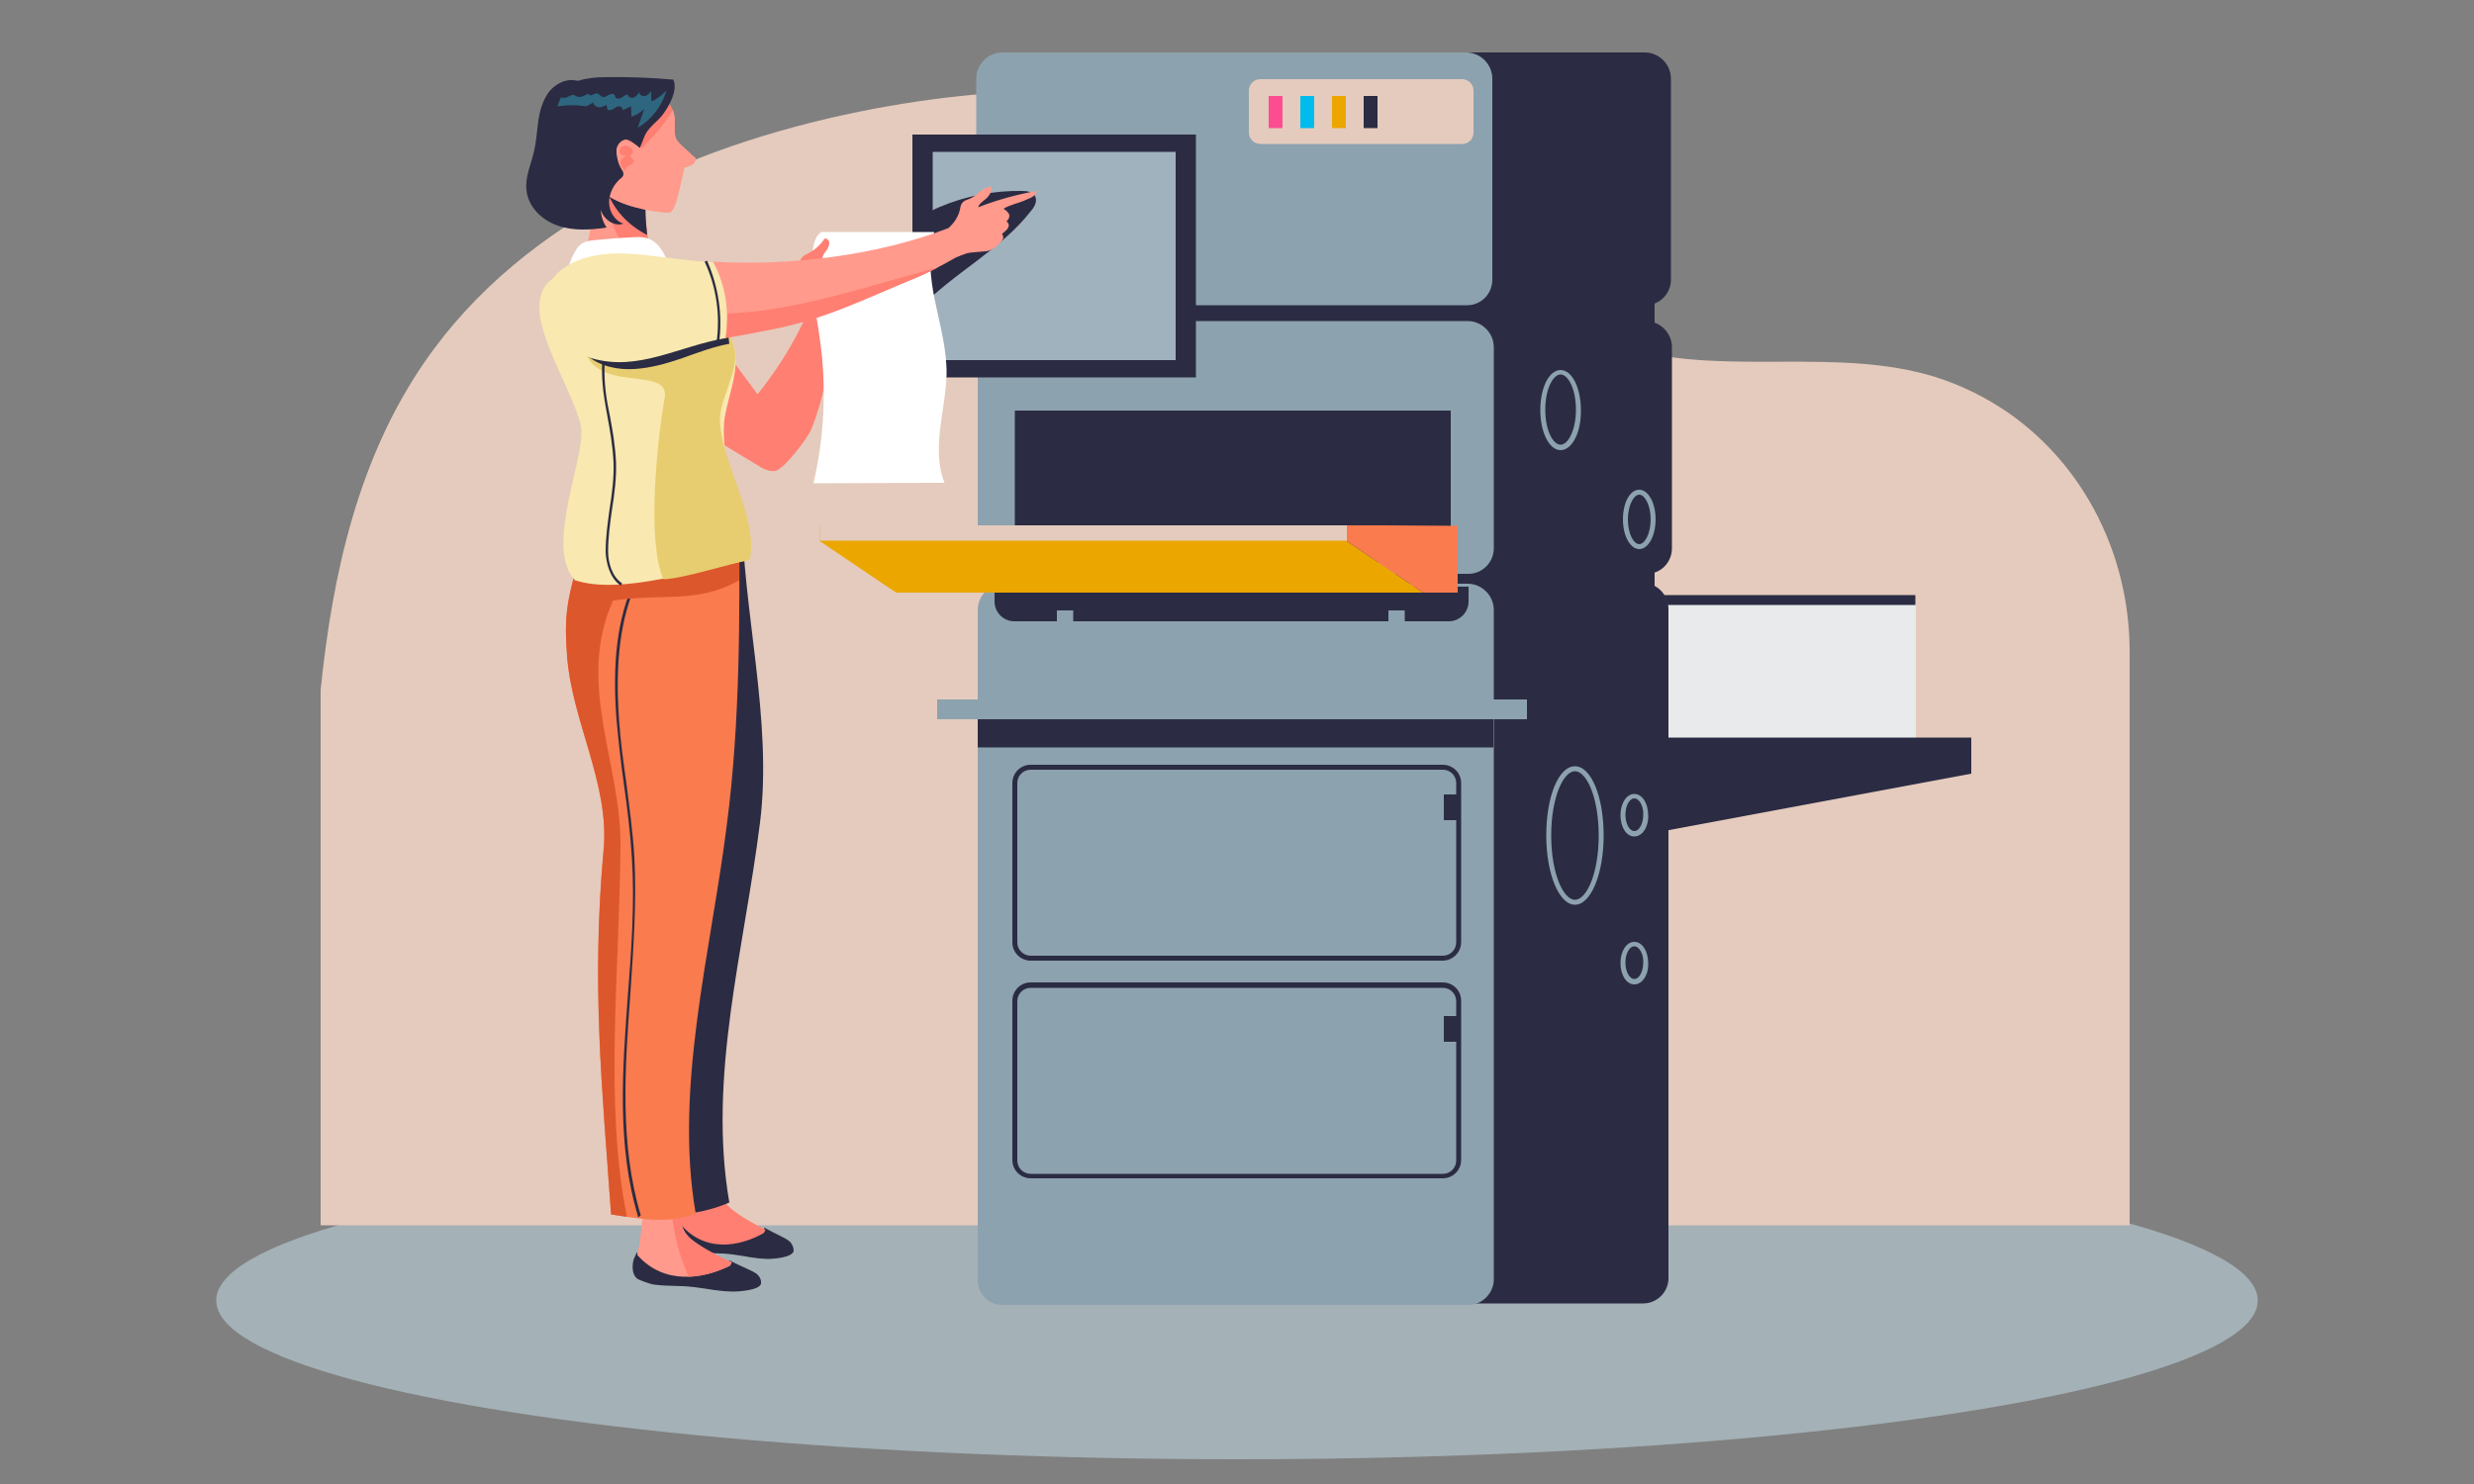 <?xml version="1.0" encoding="utf-8"?>
<!-- Generator: Adobe Illustrator 24.0.1, SVG Export Plug-In . SVG Version: 6.00 Build 0)  -->
<svg version="1.1" id="Layer_1" xmlns="http://www.w3.org/2000/svg" xmlns:xlink="http://www.w3.org/1999/xlink" x="0px" y="0px"
	 viewBox="0 0 500 300" style="enable-background:new 0 0 500 300;" xml:space="preserve">
<rect x="0" y="0" width="500" height="300" fill="#808080" stroke="none"/>
<style type="text/css">
	.st0{fill:#76CED9;}
	.st1{enable-background:new    ;}
	.st2{fill:#282B2E;}
	.st3{fill:#333539;}
	.st4{fill:#272829;}
	.st5{fill:#CDCFE1;}
	.st6{clip-path:url(#SVGID_4_);enable-background:new    ;}
	.st7{clip-path:url(#SVGID_6_);enable-background:new    ;}
	.st8{fill:#F1F1F8;}
	.st9{fill:#1B1C1E;}
	.st10{fill:#E4E4ED;}
	.st11{fill:#616C81;}
	.st12{fill:#FCB415;}
	.st13{fill:#1C1C1C;}
	.st14{fill:#A8ABC5;}
	.st15{fill:#05627E;}
	.st16{fill:#034254;}
	.st17{fill:#2A7990;}
	.st18{fill:#1E6E84;}
	.st19{fill:#B8BAD2;}
	.st20{fill:#FFFFFF;}
	.st21{fill:#E9ECF1;}
	.st22{fill:#4FC3C6;}
	.st23{fill:#B4B4B4;}
	.st24{opacity:0.5;}
	.st25{fill:#0B1E31;}
	.st26{clip-path:url(#SVGID_8_);enable-background:new    ;}
	.st27{fill:#212426;}
	.st28{fill:#2B2C2F;}
	.st29{clip-path:url(#SVGID_10_);enable-background:new    ;}
	.st30{fill:#1B1C1F;}
	.st31{clip-path:url(#SVGID_12_);enable-background:new    ;}
	.st32{fill:#A82E2D;}
	.st33{fill:#D03A38;}
	.st34{clip-path:url(#SVGID_16_);enable-background:new    ;}
	.st35{fill:#F04847;}
	.st36{fill:#FAA21B;}
	.st37{clip-path:url(#SVGID_20_);enable-background:new    ;}
	.st38{clip-path:url(#SVGID_24_);enable-background:new    ;}
	.st39{fill:#FFC709;}
	.st40{clip-path:url(#SVGID_26_);enable-background:new    ;}
	.st41{clip-path:url(#SVGID_28_);enable-background:new    ;}
	.st42{clip-path:url(#SVGID_30_);enable-background:new    ;}
	.st43{clip-path:url(#SVGID_32_);enable-background:new    ;}
	.st44{fill:#FFCB05;}
	.st45{fill:#2D3641;}
	.st46{fill:#FCAF17;}
	.st47{fill:#65371D;}
	.st48{fill:#3279A9;}
	.st49{fill:#171E24;}
	.st50{fill:#DF9026;}
	.st51{fill:#FDC60D;}
	.st52{fill:#4DA3DA;}
	.st53{fill:#794120;}
	.st54{fill:#826F5E;}
	.st55{fill:#181818;}
	.st56{fill:#A4B1B6;}
	.st57{fill:#E5CBBD;}
	.st58{fill:#2B2C43;}
	.st59{fill:#E8EAEC;}
	.st60{fill:#8DA2AF;}
	.st61{fill:#ECA600;}
	.st62{fill:#FA7B4E;}
	.st63{fill:#FB4D90;}
	.st64{fill:#00BBED;}
	.st65{fill:#A0B2BE;}
	.st66{fill:#FF7F72;}
	.st67{fill:#FF9A8C;}
	.st68{fill:#DD572D;}
	.st69{fill:#2D667E;}
	.st70{fill:#F9E8AF;}
	.st71{fill:#E8CD70;}
</style>
<ellipse class="st0" cx="536.3" cy="520" rx="221" ry="39.2"/>
<g>
	<g>
		<g>
			<g class="st1">
				<g>
					<polygon class="st2" points="860.7,274.1 903.8,249 903.7,267.9 860.7,292.9 					"/>
				</g>
				<g>
					<polygon class="st3" points="749.5,209.9 792.6,184.8 903.8,249 860.7,274.1 					"/>
				</g>
				<g>
					<polygon class="st4" points="860.7,274.1 860.7,292.9 749.5,228.7 749.5,209.9 					"/>
				</g>
			</g>
		</g>
		<g>
			<g class="st1">
				<g class="st1">
					<g>
						<path id="SVGID_1_" class="st5" d="M827,192.8l21.1-12.2c4.6-2.7,11.1-2.3,18.2,1.8l-21.1,12.2
							C838.1,190.5,831.6,190.1,827,192.8z"/>
					</g>
					<g>
						<defs>
							<path id="SVGID_2_" d="M827,192.8l21.1-12.2c4.6-2.7,11.1-2.3,18.2,1.8l-21.1,12.2C838.1,190.5,831.6,190.1,827,192.8z"/>
						</defs>
						<clipPath id="SVGID_4_">
							<use xlink:href="#SVGID_2_"  style="overflow:visible;"/>
						</clipPath>
						<g class="st6">
							<path class="st5" d="M827,192.8l21.1-12.2c3.7-2.1,8.5-2.3,13.8-0.3l-21.1,12.2C835.5,190.4,830.7,190.6,827,192.8L827,192.8
								z"/>
							<path class="st5" d="M840.8,192.5l21.1-12.2c1.4,0.5,2.9,1.2,4.3,2.1l-21.1,12.2C843.7,193.7,842.2,193,840.8,192.5
								L840.8,192.5z"/>
						</g>
					</g>
				</g>
				<g class="st1">
					<g>
						<path id="SVGID_3_" class="st5" d="M884.2,242.8l-21,12.2c4.6-2.7,7.4-8.3,7.4-16.4c0-16.2-11.3-35.9-25.5-44.1l21.1-12.2
							c14.1,8.1,25.5,27.9,25.5,44.1C891.6,234.5,888.8,240.1,884.2,242.8z"/>
					</g>
					<g>
						<defs>
							<path id="SVGID_5_" d="M884.2,242.8l-21,12.2c4.6-2.7,7.4-8.3,7.4-16.4c0-16.2-11.3-35.9-25.5-44.1l21.1-12.2
								c14.1,8.1,25.5,27.9,25.5,44.1C891.6,234.5,888.8,240.1,884.2,242.8z"/>
						</defs>
						<clipPath id="SVGID_6_">
							<use xlink:href="#SVGID_5_"  style="overflow:visible;"/>
						</clipPath>
						<g class="st7">
							<path class="st5" d="M845.2,194.6l21.1-12.2c1.6,0.9,3.1,1.9,4.5,3.1l-21.1,12.2C848.2,196.5,846.7,195.4,845.2,194.6
								L845.2,194.6z"/>
							<path class="st8" d="M849.7,197.6l21.1-12.2c10.4,8.1,18.5,22.2,20.5,35.2l-21.1,12.2C868.2,219.8,860.1,205.8,849.7,197.6
								L849.7,197.6z"/>
							<path class="st5" d="M870.2,232.8l21.1-12.2c0.3,2,0.4,3.9,0.4,5.8c0,1.6-0.1,3.1-0.3,4.5l-21.1,12.2
								c0.2-1.4,0.3-2.9,0.3-4.5C870.6,236.7,870.5,234.8,870.2,232.8L870.2,232.8z"/>
							<path class="st5" d="M870.3,243.1l21.1-12.2c-0.9,5.7-3.4,9.8-7.1,11.9L863.2,255C866.8,252.9,869.4,248.8,870.3,243.1
								L870.3,243.1z"/>
						</g>
					</g>
				</g>
				<g>
					<path class="st5" d="M845.2,194.6c14.1,8.1,25.5,27.9,25.5,44.1s-11.5,22.7-25.6,14.6s-25.5-27.9-25.5-44.1
						C819.6,192.9,831.1,186.4,845.2,194.6z"/>
				</g>
			</g>
		</g>
		<g>
			<g class="st1">
				<g>
					<polygon class="st2" points="825.7,363.2 883.1,329.8 883.1,335.5 825.7,368.9 					"/>
				</g>
				<g>
					<polygon class="st3" points="704.7,293.4 762.1,260 883.1,329.8 825.7,363.2 					"/>
				</g>
				<g>
					<polygon class="st9" points="825.7,363.2 825.7,368.9 704.7,299.1 704.7,293.4 					"/>
				</g>
			</g>
		</g>
		<g>
			<g class="st1">
				<g>
					<polygon class="st10" points="828.1,264.7 871.2,239.7 870.9,330 827.8,355 					"/>
				</g>
				<g>
					<polygon class="st8" points="716.9,200.5 760,175.5 871.2,239.7 828.1,264.7 					"/>
				</g>
				<g>
					<polygon class="st5" points="828.1,264.7 827.8,355 716.7,290.8 716.9,200.5 					"/>
				</g>
			</g>
		</g>
		<g>
			<g>
				<g>
					<path class="st11" d="M822.9,343.4l-31.4-18.1l0.2-31l31.2,18V343.4z M792.4,324.7l29.6,17.1v-29l-29.3-16.9L792.4,324.7z"/>
				</g>
			</g>
		</g>
		<g>
			<g>
				<polygon class="st12" points="812.2,327.1 807.2,314.1 802.1,321.3 				"/>
			</g>
			<g>
				<path class="st13" d="M807.2,315.3l4.2,10.7l-8.3-4.8L807.2,315.3z M807.2,316.1l-3.6,5.1l7.1,4.1L807.2,316.1z"/>
			</g>
			<g>
				<path class="st13" d="M807.7,318.4l-0.1,3.3l-0.8-0.5l-0.1-3.4L807.7,318.4z M807.5,321.8c0.1,0,0.1,0.1,0.1,0.2v0.7
					c0,0.1-0.1,0.1-0.1,0.1l-0.6-0.4c-0.1,0-0.1-0.1-0.1-0.2v-0.7c0-0.1,0-0.1,0.1-0.1L807.5,321.8L807.5,321.8z"/>
			</g>
		</g>
		<g>
			<g>
				<g>
					<path class="st11" d="M752.1,303.4l-31.4-18.1l0.2-31l31.2,18V303.4z M721.6,284.7l29.6,17.1v-29l-29.3-16.9L721.6,284.7z"/>
				</g>
			</g>
		</g>
		<g>
			<g class="st1">
				<g>
					<polygon class="st10" points="857,176.1 871.3,167.7 871.1,239.7 856.8,248 					"/>
				</g>
				<g>
					<polygon class="st8" points="745.8,111.9 760.1,103.5 871.3,167.7 857,176.1 					"/>
				</g>
				<g>
					<polygon class="st5" points="857,176.1 856.8,248 745.6,183.8 745.8,111.9 					"/>
				</g>
				<g>
					<polygon class="st14" points="833.6,168.6 766,129.5 766,159.5 833.6,198.5 					"/>
				</g>
			</g>
		</g>
		<g>
			<polygon class="st10" points="757.6,161 757.6,190.3 782.9,175.7 			"/>
			<polygon class="st14" points="782.9,175.7 757.6,190.3 757.6,191.8 845.6,242.6 845.6,211.8 			"/>
		</g>
		<g>
			<g class="st1">
				<g>
					<polygon class="st10" points="842.2,209.9 844.9,208.3 844.7,218.6 842.1,220.1 					"/>
				</g>
				<g>
					<polygon class="st11" points="845.5,215.8 845.3,230.4 763.5,178.8 763.6,168.6 					"/>
				</g>
				<g>
					<polygon class="st2" points="842.2,209.9 842.1,220.1 760.2,172.9 760.4,162.6 					"/>
				</g>
			</g>
		</g>
		<g>
			<g>
				<g class="st1">
					<g>
						<polygon class="st15" points="706.7,233.6 706.6,240.8 696.3,246.8 696.3,239.6 						"/>
					</g>
					<g>
						<polygon class="st16" points="696.3,239.6 696.3,246.8 663.5,227.8 663.5,220.7 						"/>
					</g>
					<g>
						<polygon class="st16" points="777.4,274.5 777.4,281.6 706.6,240.8 706.7,233.6 						"/>
					</g>
					<g>
						<polygon class="st16" points="799.9,299.4 799.9,306.6 767.1,287.6 767.1,280.5 						"/>
					</g>
					<g>
						<polygon class="st15" points="872.7,257.1 872.6,264.3 799.9,306.6 799.9,299.4 						"/>
					</g>
					<g>
						<polygon class="st17" points="872.7,257.1 799.9,299.4 767.1,280.5 777.4,274.5 706.7,233.6 696.3,239.6 663.5,220.7 
							736.3,178.4 						"/>
					</g>
				</g>
			</g>
			<g>
				<g>
					<path class="st18" d="M863.8,256.4c0.9-0.5,2.4-0.5,3.3,0c0.9,0.5,0.9,1.4,0,1.9s-2.4,0.5-3.3,0S862.9,256.9,863.8,256.4z"/>
					<ellipse class="st18" cx="844.4" cy="245.2" rx="2.4" ry="1.4"/>
					<ellipse class="st18" cx="823.4" cy="233" rx="2.4" ry="1.4"/>
					<path class="st18" d="M800.7,219.9c0.9-0.5,2.4-0.5,3.3,0c0.9,0.5,0.9,1.4,0,1.9s-2.4,0.5-3.3,0
						C799.7,221.3,799.7,220.5,800.7,219.9z"/>
					<path class="st18" d="M779.6,207.8c0.9-0.5,2.4-0.5,3.3,0c0.9,0.5,0.9,1.4,0,1.9s-2.4,0.5-3.3,0S778.7,208.3,779.6,207.8z"/>
					<path class="st18" d="M758.5,195.6c0.9-0.5,2.4-0.5,3.3,0c0.9,0.5,0.9,1.4,0,1.9s-2.4,0.5-3.3,0
						C757.6,197,757.6,196.1,758.5,195.6z"/>
					<path class="st18" d="M737.5,183.4c0.9-0.5,2.4-0.5,3.3,0c0.9,0.5,0.9,1.4,0,1.9s-2.4,0.5-3.3,0
						C736.6,184.8,736.6,184,737.5,183.4z"/>
				</g>
				<g>
					<path class="st18" d="M845,257c0.9-0.5,2.4-0.5,3.3,0c0.9,0.5,0.9,1.4,0,1.9s-2.4,0.5-3.3,0C844.1,258.4,844.1,257.6,845,257z"
						/>
					<path class="st18" d="M824,244.9c0.9-0.5,2.4-0.5,3.3,0c0.9,0.5,0.9,1.4,0,1.9s-2.4,0.5-3.3,0
						C823.1,246.3,823.1,245.4,824,244.9z"/>
					<path class="st18" d="M802.9,232.7c0.9-0.5,2.4-0.5,3.3,0s0.9,1.4,0,1.9s-2.4,0.5-3.3,0C802,234.1,802,233.2,802.9,232.7z"/>
					<path class="st18" d="M781.8,220.5c0.9-0.5,2.4-0.5,3.3,0c0.9,0.5,0.9,1.4,0,1.9s-2.4,0.5-3.3,0S780.9,221.1,781.8,220.5z"/>
					<path class="st18" d="M760.8,208.4c0.9-0.5,2.4-0.5,3.3,0c0.9,0.5,0.9,1.4,0,1.9s-2.4,0.5-3.3,0
						C759.9,209.8,759.9,208.9,760.8,208.4z"/>
					<path class="st18" d="M739.7,196.2c0.9-0.5,2.4-0.5,3.3,0c0.9,0.5,0.9,1.4,0,1.9s-2.4,0.5-3.3,0
						C738.8,197.6,738.8,196.8,739.7,196.2z"/>
				</g>
				<g>
					<path class="st18" d="M842.2,268.9c0.9-0.5,2.4-0.5,3.3,0c0.9,0.5,0.9,1.4,0,1.9s-2.4,0.5-3.3,0S841.3,269.4,842.2,268.9z"/>
					<path class="st18" d="M821.2,256.7c0.9-0.5,2.4-0.5,3.3,0c0.9,0.5,0.9,1.4,0,1.9s-2.4,0.5-3.3,0
						C820.2,258.1,820.2,257.3,821.2,256.7z"/>
					<path class="st18" d="M800.1,244.6c0.9-0.5,2.4-0.5,3.3,0c0.9,0.5,0.9,1.4,0,1.9s-2.4,0.5-3.3,0S799.2,245.1,800.1,244.6z"/>
					<path class="st18" d="M779,232.4c0.9-0.5,2.4-0.5,3.3,0c0.9,0.5,0.9,1.4,0,1.9s-2.4,0.5-3.3,0
						C778.1,233.8,778.1,232.9,779,232.4z"/>
					<path class="st18" d="M758,220.2c0.9-0.5,2.4-0.5,3.3,0c0.9,0.5,0.9,1.4,0,1.9s-2.4,0.5-3.3,0
						C757.1,221.6,757.1,220.8,758,220.2z"/>
					<path class="st18" d="M736.9,208.1c0.9-0.5,2.4-0.5,3.3,0c0.9,0.5,0.9,1.4,0,1.9s-2.4,0.5-3.3,0
						C736,209.5,736,208.6,736.9,208.1z"/>
					<path class="st18" d="M715.9,195.9c0.9-0.5,2.4-0.5,3.3,0c0.9,0.5,0.9,1.4,0,1.9s-2.4,0.5-3.3,0S714.9,196.5,715.9,195.9z"/>
				</g>
				<g>
					<ellipse class="st18" cx="825.7" cy="270.1" rx="2.4" ry="1.4"/>
					<ellipse class="st18" cx="804.6" cy="258" rx="2.4" ry="1.4"/>
					<ellipse class="st18" cx="783.6" cy="245.8" rx="2.4" ry="1.4"/>
					<ellipse class="st18" cx="762.5" cy="233.6" rx="2.4" ry="1.4"/>
					<ellipse class="st18" cx="741.4" cy="221.5" rx="2.4" ry="1.4"/>
					<path class="st18" d="M718.7,208.4c0.9-0.5,2.4-0.5,3.3,0c0.9,0.5,0.9,1.4,0,1.9s-2.4,0.5-3.3,0
						C717.8,209.8,717.8,208.9,718.7,208.4z"/>
				</g>
				<g>
					<path class="st18" d="M821.2,281c0.9-0.5,2.4-0.5,3.3,0c0.9,0.5,0.9,1.4,0,1.9s-2.4,0.5-3.3,0
						C820.3,282.4,820.3,281.6,821.2,281z"/>
					<path class="st18" d="M800.1,268.9c0.9-0.5,2.4-0.5,3.3,0c0.9,0.5,0.9,1.4,0,1.9s-2.4,0.5-3.3,0S799.2,269.4,800.1,268.9z"/>
					<path class="st18" d="M779.1,256.7c0.9-0.5,2.4-0.5,3.3,0c0.9,0.5,0.9,1.4,0,1.9s-2.4,0.5-3.3,0S778.2,257.2,779.1,256.7z"/>
					<path class="st18" d="M758,244.5c0.9-0.5,2.4-0.5,3.3,0s0.9,1.4,0,1.9s-2.4,0.5-3.3,0C757.1,245.9,757.1,245.1,758,244.5z"/>
					<path class="st18" d="M737,232.4c0.9-0.5,2.4-0.5,3.3,0c0.9,0.5,0.9,1.4,0,1.9s-2.4,0.5-3.3,0C736,233.8,736,232.9,737,232.4z"
						/>
					<path class="st18" d="M715.9,220.2c0.9-0.5,2.4-0.5,3.3,0c0.9,0.5,0.9,1.4,0,1.9s-2.4,0.5-3.3,0
						C715,221.6,715,220.8,715.9,220.2z"/>
					<ellipse class="st18" cx="696.5" cy="209" rx="2.4" ry="1.4"/>
				</g>
				<g>
					<ellipse class="st18" cx="804.1" cy="282.6" rx="2.4" ry="1.4"/>
					<path class="st18" d="M781.3,269.5c0.9-0.5,2.4-0.5,3.3,0c0.9,0.5,0.9,1.4,0,1.9s-2.4,0.5-3.3,0S780.4,270,781.3,269.5z"/>
					<ellipse class="st18" cx="761.9" cy="258.3" rx="2.4" ry="1.4"/>
					<path class="st18" d="M739.2,245.2c0.9-0.5,2.4-0.5,3.3,0c0.9,0.5,0.9,1.4,0,1.9s-2.4,0.5-3.3,0
						C738.3,246.6,738.3,245.7,739.2,245.2z"/>
					<path class="st18" d="M718.2,233c0.9-0.5,2.4-0.5,3.3,0s0.9,1.4,0,1.9s-2.4,0.5-3.3,0C717.2,234.4,717.2,233.5,718.2,233z"/>
					<path class="st18" d="M697.1,220.8c0.9-0.5,2.4-0.5,3.3,0c0.9,0.5,0.9,1.4,0,1.9s-2.4,0.5-3.3,0S696.2,221.4,697.1,220.8z"/>
				</g>
				<g>
					<path class="st18" d="M799.6,293.5c0.9-0.5,2.4-0.5,3.3,0c0.9,0.5,0.9,1.4,0,1.9s-2.4,0.5-3.3,0S798.7,294,799.6,293.5z"/>
					<path class="st18" d="M778.5,281.3c0.9-0.5,2.4-0.5,3.3,0c0.9,0.5,0.9,1.4,0,1.9s-2.4,0.5-3.3,0
						C777.6,282.7,777.6,281.9,778.5,281.3z"/>
					<path class="st18" d="M694.3,232.7c0.9-0.5,2.4-0.5,3.3,0c0.9,0.5,0.9,1.4,0,1.9s-2.4,0.5-3.3,0
						C693.4,234.1,693.4,233.2,694.3,232.7z"/>
					<path class="st18" d="M673.2,220.5c0.9-0.5,2.4-0.5,3.3,0c0.9,0.5,0.9,1.4,0,1.9s-2.4,0.5-3.3,0
						C672.3,221.9,672.3,221.1,673.2,220.5z"/>
				</g>
			</g>
		</g>
		<g>
			<g>
				<g>
					<polygon class="st8" points="713.7,215.4 713.7,217 792.8,262.7 792.8,224.9 					"/>
					<polygon class="st19" points="792.8,224.9 792.8,262.7 844.8,232.7 844.8,231.1 					"/>
				</g>
				<polygon class="st20" points="844.8,231.1 792.8,261.1 713.7,215.4 765.6,185.4 				"/>
			</g>
		</g>
		<g>
			<g class="st1">
				<g>
					<polygon class="st8" points="848.1,194.3 843.1,191.4 850,187.4 855,190.3 					"/>
				</g>
				<g>
					<polygon class="st19" points="822.7,238.3 817.7,235.3 843.1,191.4 848.1,194.3 					"/>
				</g>
				<g>
					<polygon class="st14" points="822.8,242.8 817.7,239.9 817.7,235.3 822.7,238.3 					"/>
				</g>
				<g>
					<polygon class="st10" points="855,190.3 855,224.2 822.8,242.8 822.7,238.3 848.1,194.3 					"/>
				</g>
			</g>
		</g>
		<g>
			<polygon class="st21" points="797.9,175.4 768,157.8 768,133.6 797.9,151.2 			"/>
			<polygon class="st22" points="796.3,152.1 796.3,172.8 769.6,156.9 769.6,136.2 770.1,136.5 			"/>
			<polygon class="st23" points="796.3,172.3 796.3,172.8 769.6,156.9 769.6,136.2 770.1,136.5 770.1,156.6 			"/>
		</g>
		<g>
			<g class="st1">
				<g>
					<polygon class="st8" points="746.9,135.4 741.9,132.5 748.7,128.5 753.8,131.5 					"/>
				</g>
				<g>
					<polygon class="st19" points="721.5,179.4 716.5,176.5 741.9,132.5 746.9,135.4 					"/>
				</g>
				<g>
					<polygon class="st14" points="721.5,184 716.5,181.1 716.5,176.5 721.5,179.4 					"/>
				</g>
				<g>
					<polygon class="st4" points="753.8,131.5 753.8,165.3 721.5,184 721.5,179.4 746.9,135.4 					"/>
				</g>
			</g>
		</g>
		<g>
			<polygon class="st21" points="814.6,184.8 799.7,176.2 799.7,152.9 814.6,161.5 			"/>
			<g>
				<g class="st24">
					<polygon class="st25" points="809.6,165.8 812.4,167.5 812.4,164.2 809.6,162.6 					"/>
					<polygon class="st25" points="805.5,163.5 808.4,165.1 808.4,161.9 805.5,160.3 					"/>
					<polygon class="st25" points="801.5,161.2 804.3,162.8 804.3,159.6 801.5,157.9 					"/>
				</g>
				<g class="st24">
					<polygon class="st25" points="809.6,170 812.4,171.7 812.4,168.4 809.6,166.8 					"/>
					<polygon class="st25" points="805.5,167.7 808.4,169.3 808.4,166.1 805.5,164.5 					"/>
					<polygon class="st25" points="801.5,165.4 804.3,167 804.3,163.8 801.5,162.1 					"/>
				</g>
				<g class="st24">
					<polygon class="st25" points="809.6,174.4 812.4,176 812.4,172.8 809.6,171.1 					"/>
					<polygon class="st25" points="805.5,172 808.4,173.7 808.4,170.4 805.5,168.8 					"/>
					<polygon class="st25" points="801.5,169.7 804.3,171.3 804.3,168.1 801.5,166.5 					"/>
				</g>
				<g class="st24">
					<polygon class="st25" points="809.6,178.5 812.4,180.1 812.4,176.9 809.6,175.2 					"/>
					<polygon class="st25" points="805.5,176.1 808.4,177.8 808.4,174.5 805.5,172.9 					"/>
					<polygon class="st25" points="801.5,173.8 804.3,175.4 804.3,172.2 801.5,170.6 					"/>
				</g>
			</g>
		</g>
		<g>
			<g>
				<g class="st1">
					<g class="st1">
						<g>
							<defs>
								<path id="SVGID_7_" d="M825.8,170.7l3.2-1.9c0.2-0.1,0.5-0.1,0.8,0.1l-3.2,1.9C826.3,170.6,826,170.6,825.8,170.7z"/>
							</defs>
							<clipPath id="SVGID_8_">
								<use xlink:href="#SVGID_7_"  style="overflow:visible;"/>
							</clipPath>
							<g class="st26">
								<path class="st27" d="M825.8,170.7l3.2-1.9c0.1-0.1,0.3-0.1,0.5,0l-3.2,1.9C826.1,170.6,825.9,170.6,825.8,170.7
									L825.8,170.7z"/>
								<path class="st28" d="M826.3,170.7l3.2-1.9c0.1,0,0.2,0.1,0.3,0.1l-3.2,1.9C826.5,170.7,826.4,170.7,826.3,170.7
									L826.3,170.7z"/>
							</g>
						</g>
					</g>
					<g class="st1">
						<g>
							<defs>
								<path id="SVGID_9_" d="M830.6,171.7l-3.2,1.9c0.2-0.1,0.3-0.4,0.3-0.8c0-0.7-0.5-1.7-1.2-2l3.2-1.9c0.6,0.4,1.2,1.3,1.2,2
									C831,171.3,830.8,171.6,830.6,171.7z"/>
							</defs>
							<clipPath id="SVGID_10_">
								<use xlink:href="#SVGID_9_"  style="overflow:visible;"/>
							</clipPath>
							<g class="st29">
								<path class="st28" d="M826.6,170.8l3.2-1.9c0,0,0.1,0,0.1,0.1L826.6,170.8C826.7,170.8,826.6,170.8,826.6,170.8L826.6,170.8
									z"/>
								<path class="st3" d="M826.7,170.9l3.2-1.9c0.5,0.3,0.9,1,1,1.6l-3.2,1.9C827.6,171.8,827.2,171.2,826.7,170.9L826.7,170.9z"
									/>
								<path class="st28" d="M827.7,172.4l3.2-1.9c0,0.1,0,0.3,0,0.4v0.1l-3.2,1.9v-0.1C827.8,172.7,827.7,172.6,827.7,172.4
									L827.7,172.4z"/>
								<path class="st27" d="M827.8,172.9l3.2-1.9c0,0.3-0.1,0.5-0.3,0.7l-3.2,1.9C827.6,173.5,827.7,173.3,827.8,172.9
									L827.8,172.9z"/>
							</g>
						</g>
					</g>
					<g>
						<path class="st30" d="M826.6,170.8c0.6,0.4,1.2,1.3,1.2,2s-0.5,1-1.2,0.7c-0.6-0.4-1.2-1.3-1.2-2
							C825.4,170.7,825.9,170.4,826.6,170.8z"/>
					</g>
				</g>
			</g>
			<g>
				<g class="st1">
					<g class="st1">
						<g>
							<defs>
								<path id="SVGID_11_" d="M824.3,169.4l1.1-0.6c0.4-0.3,1-0.2,1.7,0.2l-1.1,0.6C825.3,169.2,824.7,169.2,824.3,169.4z"/>
							</defs>
							<clipPath id="SVGID_12_">
								<use xlink:href="#SVGID_11_"  style="overflow:visible;"/>
							</clipPath>
							<g class="st31">
								<path class="st32" d="M824.3,169.4l1.1-0.6c0.3-0.2,0.7-0.2,1.1-0.1l-1.1,0.6C825,169.2,824.6,169.3,824.3,169.4
									L824.3,169.4z"/>
								<path class="st33" d="M825.4,169.3l1.1-0.6c0.2,0.1,0.4,0.1,0.6,0.3l-1.1,0.6C825.8,169.5,825.6,169.4,825.4,169.3
									L825.4,169.3z"/>
							</g>
						</g>
					</g>
					<g class="st1">
						<g>
							<defs>
								<path id="SVGID_14_" d="M828.8,174.6l-1.1,0.6c0.4-0.2,0.7-0.8,0.7-1.5c0-1.5-1.1-3.3-2.4-4.1l1.1-0.6
									c1.3,0.8,2.4,2.6,2.4,4.1C829.4,173.8,829.2,174.4,828.8,174.6z"/>
							</defs>
							<clipPath id="SVGID_16_">
								<use xlink:href="#SVGID_14_"  style="overflow:visible;"/>
							</clipPath>
							<g class="st34">
								<path class="st33" d="M826,169.6l1.1-0.6c0.1,0,0.1,0.1,0.2,0.1l-1.1,0.6C826.1,169.7,826.1,169.6,826,169.6L826,169.6z"/>
								<path class="st35" d="M826.2,169.7l1.1-0.6c1,0.7,1.8,2,2.1,3.2l-1.1,0.6C828,171.7,827.2,170.4,826.2,169.7L826.2,169.7z"
									/>
								<path class="st33" d="M828.3,172.9l1.1-0.6c0.1,0.3,0.1,0.5,0.1,0.8c0,0.1,0,0.1,0,0.2l-1.1,0.6c0-0.1,0-0.1,0-0.2
									C828.4,173.5,828.3,173.2,828.3,172.9L828.3,172.9z"/>
								<path class="st32" d="M828.4,173.9l1.1-0.6c0,0.6-0.3,1.1-0.7,1.3l-1.1,0.6C828.1,175,828.3,174.6,828.4,173.9L828.4,173.9z
									"/>
							</g>
						</g>
					</g>
					<g>
						<path class="st35" d="M828.4,173.7c0,0.8-0.3,1.3-0.8,1.6c-0.4,0.2-1,0.1-1.6-0.2c-1.3-0.8-2.4-2.6-2.4-4.1
							c0-0.6,0.2-1,0.4-1.3c0.1-0.1,0.3-0.2,0.4-0.3l0,0c0.4-0.2,1-0.1,1.6,0.2C827.3,170.4,828.4,172.2,828.4,173.7z"/>
					</g>
				</g>
			</g>
			<path class="st35" d="M828.4,173.7c0,0.8-0.3,1.3-0.8,1.6c-0.4,0.2-0.9,0.3-1.4,0.3c-1.9,0-3.4-1.5-3.4-3.4c0-1,0.5-2,1.2-2.6
				c0.1-0.1,0.3-0.2,0.4-0.3l0,0c0.4-0.2,1-0.1,1.6,0.2C827.3,170.4,828.4,172.2,828.4,173.7z"/>
		</g>
		<g>
			<g class="st1">
				<g class="st1">
					<g>
						<path id="SVGID_13_" class="st36" d="M823.2,186.9l0.6-0.4c0.2-0.1,0.6-0.1,0.9,0.1l-0.6,0.4
							C823.8,186.8,823.4,186.8,823.2,186.9z"/>
					</g>
					<g>
						<defs>
							<path id="SVGID_18_" d="M823.2,186.9l0.6-0.4c0.2-0.1,0.6-0.1,0.9,0.1l-0.6,0.4C823.8,186.8,823.4,186.8,823.2,186.9z"/>
						</defs>
						<clipPath id="SVGID_20_">
							<use xlink:href="#SVGID_18_"  style="overflow:visible;"/>
						</clipPath>
						<g class="st37">
							<path class="st36" d="M823.2,186.9l0.6-0.4c0.2-0.1,0.4-0.1,0.6-0.1l-0.6,0.4C823.5,186.8,823.3,186.8,823.2,186.9
								L823.2,186.9z"/>
							<path class="st36" d="M823.8,186.9l0.6-0.4c0.1,0,0.2,0.1,0.3,0.1l-0.6,0.4C824,187,823.9,186.9,823.8,186.9L823.8,186.9z"/>
						</g>
					</g>
				</g>
				<g class="st1">
					<g>
						<path id="SVGID_15_" class="st36" d="M825.7,189.8l-0.6,0.4c0.2-0.1,0.4-0.4,0.4-0.9c0-0.8-0.6-1.9-1.3-2.3l0.6-0.4
							c0.7,0.4,1.3,1.5,1.3,2.3C826.1,189.4,826,189.7,825.7,189.8z"/>
					</g>
					<g>
						<defs>
							<path id="SVGID_22_" d="M825.7,189.8l-0.6,0.4c0.2-0.1,0.4-0.4,0.4-0.9c0-0.8-0.6-1.9-1.3-2.3l0.6-0.4
								c0.7,0.4,1.3,1.5,1.3,2.3C826.1,189.4,826,189.7,825.7,189.8z"/>
						</defs>
						<clipPath id="SVGID_24_">
							<use xlink:href="#SVGID_22_"  style="overflow:visible;"/>
						</clipPath>
						<g class="st38">
							<path class="st36" d="M824.1,187l0.6-0.4c0,0,0.1,0,0.1,0.1l-0.6,0.4C824.2,187.1,824.2,187.1,824.1,187L824.1,187z"/>
							<path class="st36" d="M824.2,187.1l0.6-0.4c0.6,0.4,1,1.1,1.2,1.8l-0.6,0.4C825.3,188.2,824.8,187.5,824.2,187.1L824.2,187.1
								z"/>
							<path class="st36" d="M825.4,188.9l0.6-0.4c0,0.1,0,0.3,0,0.4v0.1l-0.6,0.4v-0.1C825.5,189.2,825.4,189,825.4,188.9
								L825.4,188.9z"/>
							<path class="st36" d="M825.4,189.4l0.6-0.4c0,0.4-0.2,0.6-0.4,0.7l-0.6,0.4C825.3,190.1,825.4,189.8,825.4,189.4L825.4,189.4
								z"/>
						</g>
					</g>
				</g>
				<g>
					<path class="st39" d="M824.1,187c0.7,0.4,1.3,1.5,1.3,2.3s-0.6,1.2-1.3,0.8s-1.3-1.5-1.3-2.3
						C822.8,186.9,823.4,186.6,824.1,187z"/>
				</g>
			</g>
		</g>
		<g>
			<g class="st1">
				<g>
					<g>
						<path id="SVGID_17_" class="st2" d="M827.7,189.6l0.6-0.4c0.2-0.1,0.6-0.1,0.9,0.1l-0.6,0.4
							C828.3,189.5,828,189.5,827.7,189.6z"/>
					</g>
					<g>
						<defs>
							<path id="SVGID_25_" d="M827.7,189.6l0.6-0.4c0.2-0.1,0.6-0.1,0.9,0.1l-0.6,0.4C828.3,189.5,828,189.5,827.7,189.6z"/>
						</defs>
						<clipPath id="SVGID_26_">
							<use xlink:href="#SVGID_25_"  style="overflow:visible;"/>
						</clipPath>
						<g class="st40">
							<path class="st2" d="M827.7,189.6l0.6-0.4c0.2-0.1,0.4-0.1,0.6-0.1l-0.6,0.4C828.1,189.5,827.9,189.5,827.7,189.6
								L827.7,189.6z"/>
							<path class="st2" d="M828.3,189.5l0.6-0.4c0.1,0,0.2,0.1,0.3,0.1l-0.6,0.4C828.6,189.6,828.4,189.6,828.3,189.5L828.3,189.5z
								"/>
						</g>
					</g>
				</g>
				<g>
					<g>
						<path id="SVGID_19_" class="st2" d="M830.3,192.5l-0.6,0.4c0.2-0.1,0.4-0.4,0.4-0.9c0-0.8-0.6-1.9-1.3-2.3l0.6-0.4
							c0.7,0.4,1.3,1.5,1.3,2.3C830.6,192,830.5,192.3,830.3,192.5z"/>
					</g>
					<g>
						<defs>
							<path id="SVGID_27_" d="M830.3,192.5l-0.6,0.4c0.2-0.1,0.4-0.4,0.4-0.9c0-0.8-0.6-1.9-1.3-2.3l0.6-0.4
								c0.7,0.4,1.3,1.5,1.3,2.3C830.6,192,830.5,192.3,830.3,192.5z"/>
						</defs>
						<clipPath id="SVGID_28_">
							<use xlink:href="#SVGID_27_"  style="overflow:visible;"/>
						</clipPath>
						<g class="st41">
							<path class="st2" d="M828.7,189.7l0.6-0.4c0,0,0.1,0,0.1,0.1l-0.6,0.4C828.7,189.7,828.7,189.7,828.7,189.7L828.7,189.7z"/>
							<path class="st2" d="M828.8,189.8l0.6-0.4c0.6,0.4,1,1.1,1.2,1.8l-0.6,0.4C829.8,190.9,829.3,190.1,828.8,189.8L828.8,189.8z
								"/>
							<path class="st2" d="M830,191.6l0.6-0.4c0,0.1,0,0.3,0,0.4v0.1l-0.6,0.4V192C830,191.8,830,191.7,830,191.6L830,191.6z"/>
							<path class="st2" d="M830,192.1l0.6-0.4c0,0.4-0.2,0.6-0.4,0.7l-0.6,0.4C829.8,192.7,830,192.5,830,192.1L830,192.1z"/>
						</g>
					</g>
				</g>
				<g>
					<path class="st3" d="M828.7,189.7c0.7,0.4,1.3,1.5,1.3,2.3s-0.6,1.2-1.3,0.8s-1.3-1.5-1.3-2.3
						C827.3,189.6,827.9,189.3,828.7,189.7z"/>
				</g>
			</g>
		</g>
		<g>
			<g class="st1">
				<g>
					<g>
						<path id="SVGID_21_" class="st2" d="M843.5,176.3l1.1-0.6c0.4-0.2,1-0.2,1.6,0.2l-1.1,0.6
							C844.5,176.1,843.9,176.1,843.5,176.3z"/>
					</g>
					<g>
						<defs>
							<path id="SVGID_29_" d="M843.5,176.3l1.1-0.6c0.4-0.2,1-0.2,1.6,0.2l-1.1,0.6C844.5,176.1,843.9,176.1,843.5,176.3z"/>
						</defs>
						<clipPath id="SVGID_30_">
							<use xlink:href="#SVGID_29_"  style="overflow:visible;"/>
						</clipPath>
						<g class="st42">
							<path class="st2" d="M843.5,176.3l1.1-0.6c0.3-0.2,0.6-0.2,1-0.1l-1.1,0.6C844.2,176.1,843.8,176.2,843.5,176.3L843.5,176.3z
								"/>
							<path class="st2" d="M844.5,176.2l1.1-0.6c0.2,0,0.4,0.1,0.6,0.2l-1.1,0.6C844.9,176.4,844.7,176.3,844.5,176.2L844.5,176.2z
								"/>
						</g>
					</g>
				</g>
				<g>
					<g>
						<path id="SVGID_23_" class="st2" d="M847.8,181.1l-1.1,0.6c0.4-0.2,0.6-0.7,0.6-1.4c0-1.4-1-3.1-2.2-3.8l1.1-0.6
							c1.2,0.7,2.2,2.4,2.2,3.8C848.4,180.4,848.2,180.9,847.8,181.1z"/>
					</g>
					<g>
						<defs>
							<path id="SVGID_31_" d="M847.8,181.1l-1.1,0.6c0.4-0.2,0.6-0.7,0.6-1.4c0-1.4-1-3.1-2.2-3.8l1.1-0.6c1.2,0.7,2.2,2.4,2.2,3.8
								C848.4,180.4,848.2,180.9,847.8,181.1z"/>
						</defs>
						<clipPath id="SVGID_32_">
							<use xlink:href="#SVGID_31_"  style="overflow:visible;"/>
						</clipPath>
						<g class="st43">
							<path class="st2" d="M845.1,176.5l1.1-0.6c0.1,0,0.1,0.1,0.2,0.1l-1.1,0.6C845.2,176.6,845.2,176.5,845.1,176.5L845.1,176.5z
								"/>
							<path class="st2" d="M845.3,176.6l1.1-0.6c0.9,0.6,1.7,1.8,2,3l-1.1,0.6C847,178.4,846.2,177.2,845.3,176.6L845.3,176.6z"/>
							<path class="st2" d="M847.3,179.6l1.1-0.6c0.1,0.2,0.1,0.5,0.1,0.7c0,0.1,0,0.1,0,0.2l-1.1,0.6c0-0.1,0-0.1,0-0.2
								C847.3,180.1,847.3,179.8,847.3,179.6L847.3,179.6z"/>
							<path class="st2" d="M847.3,180.5l1.1-0.6c0,0.6-0.3,1-0.6,1.2l-1.1,0.6C847.1,181.5,847.3,181.1,847.3,180.5L847.3,180.5z"
								/>
						</g>
					</g>
				</g>
				<g>
					<path class="st3" d="M845.1,176.5c1.2,0.7,2.2,2.4,2.2,3.8c0,1.4-1,2-2.2,1.3s-2.2-2.4-2.2-3.8
						C842.9,176.3,843.9,175.8,845.1,176.5z"/>
				</g>
			</g>
		</g>
		<g>
			<g>
				<polygon class="st44" points="870.1,191.5 858.1,198.4 858.1,181.5 870.1,174.6 				"/>
			</g>
			<g>
				<path class="st45" d="M862.9,187.2L862.9,187.2l-3.7,2.1c-0.1,0-0.1,0-0.1,0s0-0.1,0-0.2l1.8-4.7c0.1-0.1,0.2-0.2,0.3-0.2
					l1.8,2.6v0.1C863.1,187.1,863,187.2,862.9,187.2z M859.5,188.8l3.1-1.8l-1.5-2.2L859.5,188.8z"/>
			</g>
			<g>
				<g>
					<path class="st45" d="M862.9,194.7c-0.1,0.2-0.3,0.3-0.4,0.3l-3.1-0.5c-0.1,0-0.2-0.2-0.1-0.4l0,0c0.1-0.2,0.3-0.3,0.4-0.3
						l3.1,0.5C862.9,194.3,863,194.5,862.9,194.7L862.9,194.7z"/>
				</g>
				<g>
					<path class="st45" d="M859.3,196.8c0.1,0.1,0.3,0,0.4-0.1l3.1-4.1c0.1-0.2,0.2-0.4,0.1-0.5l0,0c-0.1-0.1-0.3,0-0.4,0.1
						l-3.1,4.1C859.2,196.5,859.2,196.7,859.3,196.8L859.3,196.8z"/>
				</g>
				<g>
					<path class="st45" d="M861.1,189.9c-0.7,0.4-1.4,1.5-1.4,2.3c0,0.4,0.2,0.8,0.4,0.9l0,0c0,0.6,0.4,0.8,0.9,0.5s0.9-0.9,0.9-1.5
						l0,0c0.3-0.4,0.4-0.9,0.4-1.4C862.4,189.8,861.8,189.5,861.1,189.9z M860.5,192.4c-0.2,0.1-0.4,0-0.4-0.2s0.2-0.5,0.4-0.7
						c0.2-0.1,0.4,0,0.4,0.2C860.9,192,860.8,192.3,860.5,192.4z M861.6,191.8c-0.2,0.1-0.4,0-0.4-0.2s0.2-0.5,0.4-0.7
						c0.2-0.1,0.4,0,0.4,0.2C862,191.4,861.8,191.7,861.6,191.8z"/>
				</g>
			</g>
			<g>
				<g>
					<polygon class="st45" points="869.4,180.4 863.7,183.7 863.7,182.9 869.4,179.6 					"/>
				</g>
				<g>
					<polygon class="st45" points="869.4,183.4 863.7,186.7 863.7,185.9 869.4,182.6 					"/>
				</g>
				<g>
					<polygon class="st45" points="869.4,181.9 863.7,185.2 863.7,184.4 869.4,181.1 					"/>
				</g>
			</g>
			<g>
				<g>
					<polygon class="st45" points="869.4,187.9 863.7,191.2 863.7,190.4 869.4,187.1 					"/>
				</g>
				<g>
					<polygon class="st45" points="869.4,186.4 863.7,189.7 863.7,188.9 869.4,185.6 					"/>
				</g>
				<g>
					<polygon class="st45" points="869.4,190.9 863.7,194.2 863.7,193.4 869.4,190.1 					"/>
				</g>
				<g>
					<polygon class="st45" points="869.4,189.4 863.7,192.7 863.7,191.9 869.4,188.6 					"/>
				</g>
			</g>
			<g>
				<g>
					<path class="st45" d="M859.2,182.1l0.3,1.2l0.2-1.5l0.5-0.3l-0.1,0.5l0.2,0.8l0.2-1.5l0.5-0.3l-0.4,2.2l-0.5,0.3l-0.2-0.6
						l-0.1,0.7l-0.5,0.3l-0.5-1.7L859.2,182.1z"/>
				</g>
				<g>
					<path class="st45" d="M861.3,180.9l0.5-0.3l0.5,1.7l-0.5,0.3l-0.1-0.3l-0.5,0.3l-0.1,0.4l-0.5,0.3L861.3,180.9z M861.7,181.8
						l-0.1-0.5l-0.1,0.6L861.7,181.8z"/>
				</g>
				<g>
					<path class="st45" d="M862.5,180.2l0.8-0.4c0.3-0.2,0.5-0.2,0.5,0.3s-0.1,0.6-0.3,0.7l0.3,0.6l-0.5,0.3l-0.2-0.6H863v0.7
						l-0.5,0.3V180.2z M863.2,180.7c0.1-0.1,0.1-0.1,0.1-0.3c0-0.1,0-0.2-0.1-0.1l-0.2,0.1v0.4L863.2,180.7z"/>
				</g>
				<g>
					<path class="st45" d="M863.9,179.4l0.5-0.3l0.5,0.7v-1l0.5-0.3v2l-0.5,0.3l-0.5-0.7v1l-0.5,0.3V179.4z"/>
				</g>
				<g>
					<path class="st45" d="M865.5,178.5l0.5-0.3v2l-0.5,0.3V178.5z"/>
				</g>
				<g>
					<path class="st45" d="M866.1,178.1l0.5-0.3l0.5,0.7v-1l0.5-0.3v2l-0.5,0.3l-0.5-0.7v1l-0.5,0.3V178.1z"/>
				</g>
				<g>
					<path class="st45" d="M868.2,176.9c0.4-0.2,0.4-0.2,0.7-0.3v0.4c0,0-0.3,0.1-0.6,0.3c-0.2,0.1-0.3,0.3-0.3,0.7s0,0.5,0.2,0.4
						c0.1-0.1,0.2-0.2,0.2-0.2V178l-0.1,0.1v-0.3c0.1-0.1,0.3-0.2,0.4-0.3c0,0,0.1-0.1,0.2-0.1v1.2l-0.3,0.2l-0.1-0.1
						c-0.1,0.1-0.1,0.2-0.3,0.3c-0.5,0.3-0.6-0.1-0.6-0.7C867.6,177.6,867.7,177.2,868.2,176.9z"/>
				</g>
				<g>
					<path class="st45" d="M869.5,176.2v1.5l-0.3,0.2v-1.4L869.5,176.2z M869.1,178C869.1,178,869.1,177.9,869.1,178l0.3-0.3h0.1
						v0.3c0,0,0,0.1-0.1,0.1l-0.3,0.2H869L869.1,178L869.1,178z"/>
				</g>
			</g>
		</g>
		<g>
			<g>
				<polygon class="st12" points="796.6,303.4 794.3,297.3 791.9,300.7 				"/>
			</g>
			<g>
				<path class="st13" d="M794.3,297.9l1.9,5l-3.9-2.2L794.3,297.9z M794.3,298.3l-1.7,2.4l3.3,1.9L794.3,298.3z"/>
			</g>
			<g>
				<path class="st13" d="M794.5,299.3v1.5l-0.4-0.2L794,299L794.5,299.3z M794.5,301.4L794.5,301.4l-0.3-0.1l-0.1-0.1v-0.3
					c0,0,0-0.1,0.1,0l0.3,0.2l0.1,0.1L794.5,301.4L794.5,301.4z"/>
			</g>
		</g>
		<g>
			<g>
				<polygon class="st12" points="670,230.1 667.7,224.1 665.3,227.4 				"/>
			</g>
			<g>
				<path class="st13" d="M667.7,224.6l1.9,5l-3.9-2.2L667.7,224.6z M667.7,225l-1.7,2.4l3.3,1.9L667.7,225z"/>
			</g>
			<g>
				<path class="st13" d="M667.9,226.1v1.5l-0.4-0.2l-0.1-1.6L667.9,226.1z M667.9,228.1C667.9,228.1,667.9,228.2,667.9,228.1
					l-0.3-0.1l-0.1-0.1v-0.3c0,0,0-0.1,0.1,0l0.3,0.2l0.1,0.1L667.9,228.1L667.9,228.1z"/>
			</g>
		</g>
		<g>
			<g>
				<polygon class="st12" points="741.5,287.1 736.4,274.1 731.4,281.3 				"/>
			</g>
			<g>
				<path class="st13" d="M736.4,275.3l4.2,10.7l-8.3-4.8L736.4,275.3z M736.4,276.1l-3.6,5.1l7.1,4.1L736.4,276.1z"/>
			</g>
			<g>
				<path class="st13" d="M736.9,278.4l-0.1,3.3l-0.8-0.5l-0.1-3.4L736.9,278.4z M736.9,282.8c0,0.1-0.1,0.1-0.1,0.1l-0.6-0.4
					c-0.1,0-0.1-0.1-0.1-0.2v-0.7c0-0.1,0-0.1,0.1-0.1l0.6,0.4c0.1,0,0.1,0.1,0.1,0.2V282.8z"/>
			</g>
		</g>
		<g>
			<polygon class="st46" points="870.9,260.2 800.5,300.9 800.5,304.7 870.9,264 			"/>
			<g>
				<polygon class="st13" points="802.6,303.5 805.9,297.7 803.8,299 800.5,304.7 				"/>
				<polygon class="st13" points="806.9,301 810.2,295.2 808.1,296.5 804.8,302.2 				"/>
				<polygon class="st13" points="811.2,298.5 814.5,292.8 812.4,294 809.1,299.7 				"/>
				<polygon class="st13" points="815.5,296 818.8,290.3 816.7,291.5 813.4,297.2 				"/>
				<polygon class="st13" points="819.8,293.5 823.1,287.8 821,289 817.7,294.8 				"/>
				<polygon class="st13" points="824.1,291 827.5,285.3 825.3,286.5 822,292.3 				"/>
				<polygon class="st13" points="828.4,288.6 831.8,282.8 829.6,284 826.3,289.8 				"/>
				<polygon class="st13" points="832.7,286.1 836.1,280.3 833.9,281.6 830.6,287.3 				"/>
				<polygon class="st13" points="837,283.6 840.4,277.8 838.2,279.1 834.9,284.8 				"/>
				<polygon class="st13" points="841.4,281.1 844.7,275.4 842.5,276.6 839.2,282.3 				"/>
				<polygon class="st13" points="845.7,278.6 849,272.9 846.9,274.1 843.5,279.8 				"/>
				<polygon class="st13" points="850,276.1 853.3,270.4 851.2,271.6 847.8,277.4 				"/>
				<polygon class="st13" points="854.3,273.6 857.6,267.9 855.5,269.1 852.1,274.9 				"/>
				<polygon class="st13" points="858.6,271.2 861.9,265.4 859.8,266.6 856.5,272.4 				"/>
				<polygon class="st13" points="862.9,268.7 866.2,262.9 864.1,264.1 860.8,269.9 				"/>
				<polygon class="st13" points="867.2,266.2 870.5,260.4 868.4,261.7 865.1,267.4 				"/>
				<polygon class="st13" points="870.9,262.2 869.4,264.9 870.9,264 				"/>
			</g>
		</g>
		<g>
			<polygon class="st46" points="825.7,348.6 717.7,286.2 717.7,290.1 825.7,352.4 			"/>
			<g>
				<polygon class="st13" points="825.7,350.1 824.4,347.8 822.3,346.6 825.6,352.4 825.7,352.4 				"/>
				<polygon class="st13" points="821.3,349.9 818,344.1 820.1,345.4 823.4,351.1 				"/>
				<polygon class="st13" points="817,347.4 813.7,341.6 815.8,342.9 819.1,348.6 				"/>
				<polygon class="st13" points="812.7,344.9 809.4,339.2 811.5,340.4 814.8,346.1 				"/>
				<polygon class="st13" points="808.4,342.4 805.1,336.7 807.2,337.9 810.5,343.7 				"/>
				<polygon class="st13" points="804.1,339.9 800.8,334.2 802.9,335.4 806.2,341.2 				"/>
				<polygon class="st13" points="799.8,337.5 796.5,331.7 798.6,332.9 801.9,338.7 				"/>
				<polygon class="st13" points="795.5,335 792.2,329.2 794.3,330.4 797.6,336.2 				"/>
				<polygon class="st13" points="791.2,332.5 787.8,326.7 790,328 793.3,333.7 				"/>
				<polygon class="st13" points="786.9,330 783.5,324.2 785.7,325.5 789,331.2 				"/>
				<polygon class="st13" points="782.6,327.5 779.2,321.8 781.4,323 784.7,328.7 				"/>
				<polygon class="st13" points="778.2,325 774.9,319.3 777.1,320.5 780.4,326.3 				"/>
				<polygon class="st13" points="773.9,322.5 770.6,316.8 772.7,318 776.1,323.8 				"/>
				<polygon class="st13" points="769.6,320.1 766.3,314.3 768.4,315.5 771.8,321.3 				"/>
				<polygon class="st13" points="765.3,317.6 762,311.8 764.1,313 767.5,318.8 				"/>
				<polygon class="st13" points="761,315.1 757.7,309.3 759.8,310.6 763.2,316.3 				"/>
				<polygon class="st13" points="756.7,312.6 753.4,306.8 755.5,308.1 758.8,313.8 				"/>
				<polygon class="st13" points="752.4,310.1 749.1,304.4 751.2,305.6 754.5,311.3 				"/>
				<polygon class="st13" points="748.1,307.6 744.8,301.9 746.9,303.1 750.2,308.9 				"/>
				<polygon class="st13" points="743.8,305.1 740.5,299.4 742.6,300.6 745.9,306.4 				"/>
				<polygon class="st13" points="739.5,302.6 736.2,296.9 738.3,298.1 741.6,303.9 				"/>
				<polygon class="st13" points="735.2,300.2 731.9,294.4 734,295.6 737.3,301.4 				"/>
				<polygon class="st13" points="730.9,297.7 727.6,291.9 729.7,293.2 733,298.9 				"/>
				<polygon class="st13" points="726.6,295.2 723.3,289.4 725.4,290.7 728.7,296.4 				"/>
				<polygon class="st13" points="722.3,292.7 718.9,287 721.1,288.2 724.4,293.9 				"/>
				<polygon class="st13" points="717.7,287.3 720.1,291.4 718,290.2 717.7,289.8 				"/>
			</g>
		</g>
	</g>
	<g>
		<path class="st47" d="M791,243.8c-0.3-0.3-0.6-0.5-1-0.6c0.1-0.3,0-0.6-0.2-0.9c-0.2-0.2-0.5-0.3-0.8-0.4c-2.5-0.8-5-1.5-7.5-2
			c-0.1,0-0.3-0.1-0.4-0.1c0.6-0.3,2.4-0.7,3-0.8c1.4-0.4,0.9-1.7-0.2-1.5c-0.7,0.1-2.3,0.4-3,0.2c-1.5-0.3-3.5,1.2-4.3,1.7
			c-1.6,0-3.3,0.2-4.9-0.1c-0.8-0.1-1.7-0.4-2.5-0.6v6.6c0.7,0.3,1.4,0.7,2.1,0.9c0.9,0.3,1.8,0.4,2.7,0.5c1.3,0.2,2.6,0.3,3.8,0.4
			c8.9,0.7,10.9-1.1,11.8-1.6c0.2-0.1,0.3-0.3,0.5-0.3c0.3-0.1,0.6-0.1,0.8-0.3C791.3,244.6,791.3,244.1,791,243.8z"/>
		<path class="st47" d="M752.7,206c-0.2,0.3-0.6,0.5-0.9,0.8c0.2,0.3,0.1,0.6-0.1,0.9c-0.2,0.2-0.5,0.4-0.7,0.5
			c-2.3,1.2-4.7,2.3-7.1,3.2c-0.1,0.1-0.3,0.1-0.4,0.2c0.6,0.2,2.4,0.3,3.1,0.3c1.5,0.1,1.1,1.5,0,1.5c-0.7,0-2.3,0-3,0.2
			c-1.4,0.5-3.7-0.6-4.6-0.9c-1.6,0.2-3.3,0.4-4.8,0.9c-0.8,0.3-1.6,0.7-2.4,1l-1.1-6.5c0.6-0.5,1.3-0.9,2-1.3
			c0.8-0.4,1.7-0.7,2.6-1c1.2-0.4,2.5-0.7,3.7-1c8.7-2.1,11-0.7,11.9-0.3c0.2,0.1,0.4,0.2,0.6,0.2c0.3,0.1,0.6,0,0.9,0.2
			C752.9,205.2,752.9,205.7,752.7,206z"/>
		<path class="st48" d="M722.2,204.4c-1.7,0-8.7-3-12.1,2.8c-3.7,6.4,4.3,13,10.5,10.3L722.2,204.4z"/>
		<g>
			<path class="st49" d="M730.6,341.9c0,0-4.9,6-3.8,9.3c0.3,0.9,2.9,2.3,6.2,2.9c2.2,0.4,4.9,0.1,7,0.7c6.2,1.7,11,0,14.8-2.2
				c8.1-4.7-2.2-6.6-9.2-7C738.2,345.1,730.6,341.9,730.6,341.9z"/>
			<path class="st49" d="M714.2,339.3c0,0-2.6,5.9-0.9,8.3c0.5,0.7,2.8,1.2,5.6,0.9c1.8-0.2,3.9-1,5.7-1c5.3-0.1,8.8-2.5,11.3-5.1
				c5.4-5.6-3.2-4.8-9-3.5C721,340.1,714.2,339.3,714.2,339.3z"/>
			<path class="st36" d="M726.4,339.6l5.2-68.7c0.6-4.7-2.1-9.2-6.8-9.8c-4.7-0.6-14.9-4.4-15.7,0.3c-2.1,13.3,8.1,21.9,5,36.9
				c-2,9.9-1.2,35.6-0.7,39.9C714,342.5,724.4,343.1,726.4,339.6z"/>
			<path class="st50" d="M726.4,339.6l5.2-68.7c0.6-4.7-2.1-9.2-6.8-9.8c-1.8-0.2-4.4-0.9-7-1.4c-2.7,5.1-4.9,10.6-3,16.4
				c2.9,7.8,7.8,14.7,8.5,23.5c1.1,13.7-1.9,28.1,0.5,41.7C725,341,725.9,340.4,726.4,339.6z"/>
			<path class="st51" d="M741.1,344.7c1.2-7.8,1-20,1.4-31.1c0.3-9.2,1.7-36.9,1.7-36.9c0-1.4,0.5-7.8,0.4-10.5
				c-0.4-6.3-2-10.1-5.1-10.1c-4.3,0-23.8,0.2-23.8,10c0,6.2-1.5,8.1,4.8,17.4c4.2,6.2,5.8,17.7,5.3,25.7c-1,15.1,0.2,35.5,0.2,35.6
				C726.4,348.9,740.7,347.1,741.1,344.7z"/>
			<g>
				<g>
					<path class="st52" d="M742.8,241.4c-0.6,7.4,2.2,21,1.6,26.2c-0.6,5.1-33.8,5.8-35.2-1.4c-1.1-5.7,3.3-17.8,2.7-23.1
						c-1.2-11.3-2.8-26.4-2.7-31.5c0.1-4.3,4-8.6,12.7-7.5l9.9,1.4c2.4,1.4,13.2,2.9,14.2,9.1c0,0-1,2.5-1.4,5.7
						C744.1,225.2,742.9,240.4,742.8,241.4z"/>
				</g>
				<path class="st47" d="M736.1,195.1c0,0-0.1,0-0.2,0c-0.6-1.3-4.9-1.3-6.3-1.4c-2.6-0.1-5.1-0.1-7.7,0.2l-0.5,2.1
					c-0.1,0-0.1,0-0.1,0c-0.3,1.4-0.5,2.9-0.3,4.3c0,1.4-0.1,2.7-0.6,4c-0.6,1.5-0.7,2.9,1.1,3.8c4.8,2.4,10.5,1.9,11.7,0
					c0.8-1.3-0.8-3.2,0-6.4c0.7-2.8,2.9-5.6,2.7-6.5C736,195.3,736.1,195.2,736.1,195.1z"/>
				<g>
					<path class="st36" d="M716.6,206.8c0.2-1,0.7-2,1.3-2.9c-3.1,0.3-5.4,1.4-6.8,3c-1.2,1.3-2.5,12.3-0.6,22.5c1.5,0,3,0,4.5,0
						C710.9,222.2,714.7,214.1,716.6,206.8z"/>
					<path class="st36" d="M728.2,231.3c0,0.3,2.2,0.3,2.2,0c2.5-7.8,0.7-18.6,9.1-23.1c-1.3-0.5-2.6-1-3.7-1.4
						C729.7,211.6,725.3,222.4,728.2,231.3z"/>
				</g>
				<g>
					<path class="st51" d="M739.5,255.1c-2.8-9.1-8.7-17.2-8.4-26.6c-5.9-2.8-13.8-4.4-20.9-2.1c0.5,5.5,1.2,11.5,1.7,16.7
						c0.6,5.3-3.8,17.5-2.7,23.1c1.4,7.2,34.7,6.5,35.2,1.4c0.1-1.1,0.1-2.6,0-4.4C742.2,261,740.5,258.4,739.5,255.1z"/>
				</g>
				<path class="st53" d="M740,185.4c0.5,6.6,0.4,13.4-3.1,16.2c-1.1,0.9-2.7,1-4.4,0.8c-0.3,0-0.7-0.1-1-0.2
					c-1.8-0.5-3.6-1.3-4.7-2c-1.6-1-3.5-6.9-4-9c-1.5-6.4,3.3-7,7.4-10.1C734.4,177.9,739.5,178.8,740,185.4z"/>
				<path class="st54" d="M736.1,175.8c-1.8-1.3-4.2-2-6.3-2.5c-1-0.2-1.9-0.4-2.9-0.4c-6.8,1-8.3,5.2-8.3,5.2s-13,6.8,0.8,22.2
					c0.7,0.8,1,1.6,1.2,2.4c0.7,0.3,5.7,0.4,6.6-0.2c0.9-0.6,1.5-1.6,2-2.6s0.8-2,1.3-3c0.3-0.6,0.6-1.2,1.1-1.6
					c0.8-0.7,2-0.9,2.7-1.6c0.7-0.7,0.9-1.8,0.8-2.8c0-0.6-0.1-1.3-0.1-1.9c0-0.1,0-0.2,0-0.3c0.1-1.1,0.4-2.1,1.3-2.9
					c1.3-1.1,2.8-0.9,3.8-2.7C741.1,181.2,739.9,178.5,736.1,175.8z"/>
				<path class="st55" d="M736.1,175.8c-1.8-1.3-4.2-2-6.3-2.5c-1-0.2-1.9-0.4-2.9-0.4c-6.8,1-8.3,5.2-8.3,5.2s-7.6,4-5,12.8
					c4.5-6,13-6.2,19.7-3.9c0.7,0.2,1.3,0.5,1.9,0.9c0.2-0.8,0.5-1.6,1.2-2.2c1.3-1.1,2.8-0.9,3.8-2.7
					C741.1,181.2,739.9,178.5,736.1,175.8z"/>
				<path class="st55" d="M713.6,190.8c0.8,2.7,2.6,5.8,5.8,9.4c0.7,0.8,1,1.6,1.2,2.4c0.7,0.3,5.7,0.4,6.6-0.2
					c1.8-1.3,2.4-3.8,3.3-5.6c0.3-0.6,0.6-1.2,1.1-1.6c0.8-0.7,2-0.9,2.7-1.6c0.7-0.7,0.9-1.8,0.8-2.8c0-0.6-0.1-1.3-0.1-1.9
					c0-0.1,0-0.2,0-0.3c0-0.2,0.1-0.5,0.1-0.7c-0.6-0.4-1.2-0.7-1.9-0.9C726.6,184.6,718.1,184.8,713.6,190.8z"/>
				<path class="st53" d="M733.8,193.9c0.8,1.4,0.6,3.1-0.5,3.7c-1.1,0.6-2.6-0.1-3.3-1.6c-0.8-1.4-0.6-3.1,0.5-3.7
					C731.5,191.8,733,192.5,733.8,193.9z"/>
			</g>
		</g>
		<path class="st52" d="M775.1,237.9c-3-1-9.7-3.2-13.7-5.1c-0.8-0.3-3-1-4.7-1.5c-3.4-7.6-5-10.1-10.1-18.4
			c-3.9-6.3-13.6-2.5-13.8,4.3c-0.3,6.9,11.6,21.3,19.3,25.2c3.9,2.4,19.9,4.7,20,4.7C775.3,247.6,777.8,238.9,775.1,237.9z"/>
		<path class="st48" d="M774.1,246.3c-8.1-0.6-15.9-3.3-23.3-6.6c-4.9-2.4-8.7-6.4-11.9-11.3c-3.3-5.6-4.5-14.1,0.9-18.5
			c-3.5,0.6-6.8,3.5-7,7.4c-0.3,6.9,11.6,21.3,19.3,25.2c3.9,2.4,19.9,4.7,20,4.7C772.9,247.3,773.5,246.9,774.1,246.3z"/>
	</g>
</g>
<g>
	<g>
		<g>
			<ellipse class="st56" cx="250" cy="262.9" rx="206.3" ry="32.1"/>
		</g>
		<g>
			<path class="st57" d="M406.1,83.6c-4.6-3.2-9.6-5.7-15-7.4c-19.5-6-41-0.4-60.8-5.4C304.9,64.5,287,42.1,263.9,30
				c-26.2-13.8-57.7-13.5-86.8-8.1c-35.2,6.6-71,21.8-91.3,51.3c-13.3,19.3-18.6,42.6-21,66.3v108.2h365.6v-116
				C430.4,112.7,421.6,94.5,406.1,83.6z"/>
		</g>
	</g>
	<g>
		<g>
			<g>
				<g>
					<rect x="331.3" y="120.3" class="st58" width="55.8" height="28.5"/>
				</g>
				<g>
					<rect x="330.6" y="122.3" class="st59" width="56.6" height="28.5"/>
				</g>
			</g>
			<g>
				<g>
					<rect x="205.4" y="54.2" class="st58" width="129" height="79.9"/>
				</g>
				<g>
					<g>
						<path class="st58" d="M332.6,61.7h-94.2c-2.8,0-5-2.2-5-5V15.9c0-2.9,2.4-5.3,5.3-5.3h93.7c2.9,0,5.3,2.4,5.3,5.3v40.8
							C337.6,59.5,335.3,61.7,332.6,61.7z"/>
					</g>
					<g>
						<path class="st60" d="M296.5,61.7h-94.2c-2.8,0-5-2.2-5-5V15.9c0-2.9,2.4-5.3,5.3-5.3h93.7c2.9,0,5.3,2.4,5.3,5.3v40.8
							C301.5,59.5,299.3,61.7,296.5,61.7z"/>
					</g>
				</g>
				<g>
					<g>
						<path class="st58" d="M332.8,116h-94.2c-2.8,0-5-2.2-5-5V70.2c0-2.9,2.4-5.3,5.3-5.3h93.7c2.9,0,5.3,2.4,5.3,5.3V111
							C337.8,113.8,335.6,116,332.8,116z"/>
					</g>
					<g>
						<path class="st60" d="M296.8,116h-94.2c-2.8,0-5-2.2-5-5V70.2c0-2.9,2.4-5.3,5.3-5.3h93.7c2.9,0,5.3,2.4,5.3,5.3V111
							C301.8,113.8,299.5,116,296.8,116z"/>
					</g>
					<g>
						<rect x="205.1" y="83" class="st58" width="88.1" height="30.7"/>
					</g>
				</g>
				<g>
					<g>
						<path class="st58" d="M332.1,263.5h-94.2c-2.8,0-5-2.2-5-5V123.1c0-2.9,2.4-5.3,5.3-5.3h93.7c2.9,0,5.3,2.4,5.3,5.3v135.5
							C337.1,261.3,334.8,263.5,332.1,263.5z"/>
					</g>
					<g>
						<polygon class="st58" points="398.4,156.4 326.6,169.8 326.6,149.1 398.4,149.1 						"/>
					</g>
					<g>
						<path class="st60" d="M296.8,263.8h-94.2c-2.8,0-5-2.2-5-5V123.3c0-2.9,2.4-5.3,5.3-5.3h93.7c2.9,0,5.3,2.4,5.3,5.3v135.5
							C301.8,261.5,299.5,263.8,296.8,263.8z"/>
					</g>
					<g>
						<path class="st58" d="M292.8,125.6h-87.8c-2.2,0-4-1.8-4-4v-3h95.8v3C296.8,123.8,295,125.6,292.8,125.6z"/>
					</g>
					<g>
						<rect x="213.6" y="123.4" class="st60" width="3.3" height="4.2"/>
					</g>
					<g>
						<rect x="280.6" y="123.4" class="st60" width="3.3" height="4.2"/>
					</g>
					<g>
						<rect x="197.6" y="143.4" class="st58" width="104.2" height="7.7"/>
					</g>
				</g>
				<g>
					<g>
						<polygon class="st61" points="272.2,106.2 165.7,106.2 165.7,109.4 181.1,119.8 287.6,119.8 272.2,109.4 						"/>
					</g>
					<g>
						<rect x="165.7" y="106.2" class="st57" width="106.5" height="3.1"/>
					</g>
					<g>
						<polygon class="st62" points="279.2,106.2 272.2,106.2 272.2,109.4 287.6,119.8 294.6,119.8 294.6,106.3 						"/>
					</g>
				</g>
				<g>
					<path class="st57" d="M295.5,29.1h-40.8c-1.2,0-2.3-1-2.3-2.3v-8.5c0-1.2,1-2.3,2.3-2.3h40.8c1.2,0,2.3,1,2.3,2.3v8.5
						C297.8,28.1,296.8,29.1,295.5,29.1z"/>
				</g>
				<g>
					<g>
						<rect x="256.4" y="19.4" class="st63" width="2.8" height="6.5"/>
					</g>
					<g>
						<rect x="262.8" y="19.4" class="st64" width="2.8" height="6.5"/>
					</g>
					<g>
						<rect x="269.2" y="19.4" class="st61" width="2.8" height="6.5"/>
					</g>
					<g>
						<rect x="275.6" y="19.4" class="st58" width="2.8" height="6.5"/>
					</g>
				</g>
				<g>
					<rect x="189.4" y="141.4" class="st60" width="119.2" height="4"/>
				</g>
				<g>
					<g>
						<g>
							<path class="st58" d="M291.6,194.2h-83.3c-2,0-3.7-1.6-3.7-3.7v-32.2c0-2,1.6-3.7,3.7-3.7h83.3c2,0,3.7,1.6,3.7,3.7v32.2
								C295.3,192.5,293.6,194.2,291.6,194.2z M208.3,155.6c-1.5,0-2.7,1.2-2.7,2.7v32.2c0,1.5,1.2,2.7,2.7,2.7h83.3
								c1.5,0,2.7-1.2,2.7-2.7v-32.2c0-1.5-1.2-2.7-2.7-2.7H208.3z"/>
						</g>
						<g>
							<path class="st58" d="M291.6,238.2h-83.3c-2,0-3.7-1.6-3.7-3.7v-32.2c0-2,1.6-3.7,3.7-3.7h83.3c2,0,3.7,1.6,3.7,3.7v32.2
								C295.3,236.6,293.6,238.2,291.6,238.2z M208.3,199.7c-1.5,0-2.7,1.2-2.7,2.7v32.2c0,1.5,1.2,2.7,2.7,2.7h83.3
								c1.5,0,2.7-1.2,2.7-2.7v-32.2c0-1.5-1.2-2.7-2.7-2.7H208.3z"/>
						</g>
					</g>
					<g>
						<rect x="291.8" y="160.6" class="st58" width="3" height="5.2"/>
					</g>
					<g>
						<rect x="291.8" y="205.4" class="st58" width="3" height="5.2"/>
					</g>
				</g>
				<g>
					<g>
						<path class="st60" d="M315.4,91c-2.3,0-4.1-3.6-4.1-8.1c0-4.6,1.8-8.1,4.1-8.1c2.3,0,4.1,3.6,4.1,8.1
							C319.6,87.4,317.7,91,315.4,91z M315.4,75.7c-1.5,0-3.1,2.9-3.1,7.1c0,4.3,1.6,7.1,3.1,7.1c1.5,0,3.1-2.9,3.1-7.1
							C318.5,78.6,316.9,75.7,315.4,75.7z"/>
					</g>
					<g>
						<path class="st60" d="M331.3,111c-1.8,0-3.3-2.6-3.3-6c0-3.4,1.4-6,3.3-6c1.8,0,3.3,2.6,3.3,6
							C334.6,108.4,333.1,111,331.3,111z M331.3,100c-1.1,0-2.3,2.1-2.3,5c0,3,1.2,5,2.3,5c1.1,0,2.3-2.1,2.3-5
							C333.6,102.1,332.4,100,331.3,100z"/>
					</g>
					<g>
						<path class="st60" d="M318.3,182.9c-3.2,0-5.8-6.2-5.8-14c0-7.9,2.5-14,5.8-14s5.8,6.2,5.8,14
							C324.1,176.7,321.5,182.9,318.3,182.9z M318.3,155.9c-2.3,0-4.8,5.2-4.8,13c0,7.8,2.5,13,4.8,13c2.3,0,4.8-5.2,4.8-13
							C323.1,161.1,320.6,155.9,318.3,155.9z"/>
					</g>
					<g>
						<path class="st60" d="M330.3,169.1c-1.6,0-2.8-1.9-2.8-4.3c0-2.4,1.2-4.3,2.8-4.3c1.6,0,2.8,1.9,2.8,4.3
							C333.2,167.2,331.9,169.1,330.3,169.1z M330.3,161.4c-1,0-1.8,1.5-1.8,3.3c0,1.8,0.8,3.3,1.8,3.3c1,0,1.8-1.5,1.8-3.3
							C332.2,163,331.3,161.4,330.3,161.4z"/>
					</g>
					<g>
						<path class="st60" d="M330.3,199c-1.6,0-2.8-1.9-2.8-4.3c0-2.4,1.2-4.3,2.8-4.3c1.6,0,2.8,1.9,2.8,4.3
							C333.2,197.1,331.9,199,330.3,199z M330.3,191.3c-1,0-1.8,1.5-1.8,3.3c0,1.8,0.8,3.3,1.8,3.3c1,0,1.8-1.5,1.8-3.3
							C332.2,192.9,331.3,191.3,330.3,191.3z"/>
					</g>
				</g>
			</g>
			<g>
				<g>
					<rect x="184.4" y="27.2" class="st58" width="57.3" height="49.1"/>
				</g>
				<g>
					<rect x="188.5" y="30.7" class="st65" width="49.1" height="42.1"/>
				</g>
				<g>
					<path class="st58" d="M186.8,44c0.7-1.1,2-1.7,3.2-2.2c5.2-2.2,10.9-3.3,16.6-3.2c1,0,2.2,0.2,2.6,1.1c0.5,0.9-0.1,2.1-0.8,2.9
						c-6.2,8-15.8,12.6-22.8,20c0.1-4.8,0.2-9.7,0.3-14.5C186,46.6,186.1,45.2,186.8,44z"/>
				</g>
			</g>
		</g>
		<g>
			<g>
				<g>
					<g>
						<g>
							<g>
								<g>
									<path class="st58" d="M159.5,250.9c-0.5-0.4-1.1-0.7-1.7-1c-1-0.5-2.4-1.2-3.3-1.7c-0.1,0.3-0.4,0.8-0.6,1
										c-5.6,2-11.4,3.5-16.4-2.6c-0.1,0.3-0.4,1-0.5,1.3c-0.3,1.3-0.4,3.2,0.6,4c0.4,0.3,2.7,1.2,3.2,1.2c3,0.4,4.3,0.1,7.3,0.5
										c3.1,0.4,4,0.8,7.1,0.9c1.3,0,4.9-0.3,5.2-1.6C160.4,252.1,160,251.3,159.5,250.9z"/>
								</g>
							</g>
						</g>
					</g>
					<g>
						<path class="st66" d="M145.5,240.1l-7.3,0c-0.1,2.5-0.4,4.9-0.9,7.1c5,6.2,12.2,4.8,17,2.1c0.2-0.2,0.3-0.5,0.4-0.7
							c-2.7-1.4-4.9-2.6-7-4.3C146,242.8,145.6,241.1,145.5,240.1z"/>
					</g>
				</g>
				<g>
					<path class="st58" d="M149.9,102.4c-10-0.4-13.8-0.6-23.4-3.3c-5.8,8.8-5.3,20.2-4.5,30.8c0.9,13.1,7.9,28.4,6.7,41.4
						c-2.5,27.5-0.3,48.5,1.5,73.9c5.8,0.9,11.8,0.2,17.2-2.1c-4.4-25.4,3-51.2,6.2-76.8C156.2,145.5,150,123.2,149.9,102.4z"/>
				</g>
				<g>
					<g>
						<g>
							<g>
								<g>
									<g>
										<path class="st58" d="M152.9,257.5c-0.6-0.4-1.2-0.7-1.9-1c-1.1-0.5-2.6-1.2-3.6-1.7c-0.1,0.3-0.5,0.8-0.7,1
											c-6.1,2-12.5,3.5-18-2.6c-0.1,0.3-0.5,1-0.6,1.3c-0.4,1.3-0.4,3.2,0.7,4c0.4,0.3,2.9,1.2,3.5,1.2c3.3,0.4,4.7,0.1,8,0.5
											c3.4,0.4,4.4,0.8,7.8,0.9c1.4,0,5.4-0.3,5.7-1.6C153.9,258.7,153.5,258,152.9,257.5z"/>
									</g>
								</g>
							</g>
						</g>
					</g>
					<g>
						<g>
							<g>
								<path class="st67" d="M137.7,245.7c0-1.2,0-2.4-0.1-3.6c0.1-0.6,0.1-1.1,0.2-1.7h-8.4c0.2,1.7,0.3,3.5,0.4,5.5
									c-0.1,2.7-0.5,5.5-1,7.8c5.5,6.2,13.3,4.8,18.7,2.2c0.2-0.2,0.3-0.5,0.4-0.7c-2.9-1.4-5.4-2.6-7.7-4.3
									C137,248.6,137.7,245.7,137.7,245.7z"/>
							</g>
						</g>
					</g>
					<g>
						<g>
							<g>
								<path class="st66" d="M137.7,245.7c0-1.2,0-2.4-0.1-3.6c0.1-0.6,0.1-1.1,0.2-1.7h-2.4c0.2,6.1,1.2,12,3.8,17.7
									c3-0.1,5.8-1,8.2-2.2c0.2-0.2,0.3-0.5,0.4-0.7c-2.9-1.4-5.4-2.6-7.7-4.3C137,248.6,137.7,245.7,137.7,245.7z"/>
							</g>
						</g>
					</g>
				</g>
				<g>
					<path class="st62" d="M149.4,104c-10-0.4-20.6,4-30.3,1.3c-4,15-5.3,16.7-4.5,27.2c0.9,13.1,8.6,26,7.4,39.1
						c-2.5,27.5-0.3,48.5,1.5,73.9c5.8,0.9,11.7,2,17.1-0.2c-4.4-25.4,3.1-53,6.3-78.6C149.6,145.9,149.5,124.9,149.4,104z"/>
				</g>
				<g>
					<path class="st58" d="M129,246.1c-4.4-14.5-3.2-30-2.1-45c0.7-9.1,1.4-18.5,0.8-27.7c-0.3-4.9-0.9-9.9-1.6-14.8
						c-0.6-4.3-1.1-8.7-1.5-13.1c-0.9-11.7,0.2-20.5,3.5-27.8l0.5,0.2c-3.2,7.2-4.3,15.9-3.5,27.5c0.3,4.4,0.9,8.8,1.5,13
						c0.6,4.8,1.3,9.8,1.6,14.8c0.5,9.2-0.2,18.6-0.8,27.7c-1.1,14.9-2.2,30.4,2.1,44.8L129,246.1z"/>
				</g>
				<g>
					<path class="st68" d="M123.9,121.4c10.3-1.5,17,0.7,25.5-4.1c0-4.4,0-8.9,0-13.3c-10-0.4-20.6,4-30.3,1.3
						c-4,15-5.3,16.7-4.5,27.2c0.9,13.1,8.6,26,7.4,39.1c-2.5,27.5-0.3,48.5,1.5,73.9c1.1,0.2,2.1,0.3,3.2,0.5
						c-4.6-22.9-1.5-49.3-1.3-74.7C125.7,154.6,116.3,138.3,123.9,121.4z"/>
				</g>
			</g>
			<g>
				<g>
					<path class="st66" d="M144.1,88.6c-5.2-3.2-10.5-6.4-14.6-10.9c-4.1-4.5-6.8-10.7-5.9-16.7c0.3-2.1,1.1-4.2,2.7-5.7
						s3.8-2.3,5.8-1.7c2.1,0.6,3.5,2.5,4.8,4.2c5.4,7.3,10.8,14.6,16.2,21.9c5.7-7.1,10.1-14.9,12.6-23.5c1.8,0,5.2,2.2,5.3,4
						c0.2,1.8-0.9,2.5-1.4,4.2c-2.5,9-2.3,13.9-5.6,22.3c-0.7,1.8-5.5,8.1-7.3,8.5c-1.3,0.2-2.6-0.5-3.7-1.2
						C150,92.2,147.1,90.4,144.1,88.6z"/>
				</g>
				<g>
					<path class="st20" d="M191.3,75.8c0.1-5-1.3-9.9-2.3-14.8c-1-4.7-1.5-9.6-0.2-14.1h-22.8c-1.1,0.7-1.5,2.1-1.7,3.4
						c-1,6.1,0.6,12.2,1.4,18.3c1.4,9.7,0.9,19.6-1.3,29.1c8.8,0,17.7-0.1,26.5-0.1c-1.4-3.4-1.3-7.2-0.9-10.8
						C190.4,83.1,191.2,79.4,191.3,75.8z"/>
				</g>
				<g>
					<path class="st66" d="M162.5,55.1c-0.5-0.9-1.1-1.9-0.6-2.8c0.3-0.5,0.8-0.8,1.3-1c1.4-0.7,2.6-1.8,3.5-3.1
						c0.5,0,0.9,0.4,0.9,0.9c0,0.5-0.2,1-0.5,1.4c-0.3,0.4-0.6,0.8-0.8,1.3c-0.4,1.2,0.3,2.5,0.8,3.6c0.6,1.3,0.9,2.8,0.4,4.2
						c-0.5,1.3-2,2.4-3.4,1.9C164.2,59.3,163.6,57.1,162.5,55.1z"/>
				</g>
			</g>
			<g>
				<g>
					<g>
						<g>
							<g>
								<g>
									<g>
										<g>
											<g>
												<path class="st67" d="M120.5,38c-0.6,6.3-1.8,13.3-4.4,19.2c6-0.3,12.2,0.8,17.8,3.2c-2.1-6.8-3.9-13.9-3.3-21
													C127.8,38.3,122.6,37.8,120.5,38z"/>
											</g>
										</g>
									</g>
								</g>
							</g>
							<g>
								<g>
									<g>
										<g>
											<g>
												<path class="st66" d="M130.5,39.3c-2.3-0.9-6.6-1.4-9-1.4c1.4,7.3,5.7,14,8.4,21c1.3,0.4,2.7,0.9,3.9,1.4
													C131.8,53.6,130,46.5,130.5,39.3z"/>
											</g>
										</g>
									</g>
								</g>
							</g>
							<g>
								<g>
									<g>
										<g>
											<g>
												<path class="st58" d="M130.5,39.3c-2.1-0.8-5.6-1.3-8.1-1.4c1.5,4.5,4.5,7.6,8.4,9.6C130.5,44.8,130.3,42.1,130.5,39.3z
													"/>
											</g>
										</g>
									</g>
								</g>
							</g>
						</g>
						<g>
							<g>
								<g>
									<path class="st67" d="M140,31.5c-1-1.1-2.7-2.2-3.4-3.5c-0.5-1.2-0.1-3.2-0.3-4.5c-0.4-2.7-3-4.7-5.7-5.1
										c-4.1-0.7-9.2,0.1-11.2,4.2c-2.5,5.1-1.7,12.8,2.9,16.5c3.2,2.5,8.7,3.6,12.8,3.9c1.4,0.1,2.1-4.5,2.4-5.4
										c0.2-1.1,0.6-2.4,0.8-3.7c0.7-0.2,1.3-0.4,1.9-0.8c0.2-0.1,0.4-0.8,0.4-1.1C140.4,31.7,140.2,31.7,140,31.5z"/>
								</g>
							</g>
						</g>
						<g>
							<g>
								<g>
									<path class="st66" d="M130.5,18.4c-4.1-0.7-9.2,0.1-11.2,4.2c-2.4,4.8-1.8,11.9,2.2,15.8c0.7-0.8,1.4-1.7,2.2-2.5
										c-1.3-2.3-1.5-5-0.1-7.7c2-1,4.1,0.6,6.1,1.8c2.3-2.3,4.6-4.8,6.3-7.7C135.1,20.2,132.8,18.8,130.5,18.4z"/>
								</g>
							</g>
							<g>
								<g>
									<path class="st67" d="M140,31.5c-1-1.1-2.7-2.2-3.4-3.5c-0.5-1.2-0.1-3.2-0.3-4.5c-0.1-0.4-0.2-0.8-0.3-1.2
										c-3.7,6.4-10,10.7-14.5,16.1c0.2,0.2,0.5,0.5,0.7,0.7c3.2,2.5,8.7,3.6,12.8,3.9c1.4,0.1,2.1-4.5,2.4-5.4
										c0.2-1.1,0.6-2.4,0.8-3.7c0.7-0.2,1.3-0.4,1.9-0.8c0.2-0.1,0.4-0.8,0.4-1.1C140.4,31.7,140.2,31.7,140,31.5z"/>
								</g>
							</g>
						</g>
						<g>
							<g>
								<path class="st66" d="M127.8,30.2c0.1,0.2,0.2,0.4,0.1,0.7c-0.1,0.2-0.4,0.4-0.5,0.6c-0.1,0.4,0.6,0.6,0.7,1
									c0,0.2-0.1,0.4-0.3,0.6c-0.2,0.1-0.4,0.2-0.6,0.3c-0.4,0.2-0.8,0.6-0.9,1.1c-0.3-0.3-0.6-0.7-0.8-1.1s-0.1-0.9,0.2-1.3
									c0.3-0.3,0.7-0.4,0.8-0.7c-0.4,0.2-0.9,0-1.2-0.4c-0.2-0.4-0.1-0.9,0.2-1.2s0.8-0.4,1.2-0.3
									C127.2,29.6,127.6,29.9,127.8,30.2z"/>
							</g>
						</g>
					</g>
				</g>
				<g>
					<g>
						<path class="st58" d="M136.1,16.1c-4.1-0.4-9.8-0.6-13.9-0.5c-1.8,0-3.6,0.2-5.2,0.7l-0.5,0c-2-0.5-4.2,0.6-5.5,2.2
							c-1.3,1.7-1.9,3.8-2.2,5.9c-0.3,2.1-0.4,4.2-0.9,6.3c-0.6,2.6-1.8,5.1-1.5,7.7c0.3,3.4,3.1,6.1,6.3,7.2
							c3.1,1.1,6.6,0.9,9.9,0.4c-0.7-1-1.1-2.3-1.2-3.6c0.2,0.6,0.5,1.2,1,1.7c0.9,1,2.4,1.6,3.6,1.1c-1.7-0.5-2.9-2.4-2.9-4.3
							c0-1.8,0.9-3.6,2.3-4.8c0.3-0.2,0.6-0.5,0.6-0.9c0-0.4-0.2-0.7-0.4-1c-0.2-0.3-0.3-0.6-0.5-1c0-0.1-0.1-0.2-0.1-0.3
							c-0.2-0.6-0.3-1.2-0.4-1.8c0-0.3,0-0.7,0-1c0.2-0.9,0.9-1.8,1.9-1.9c0.7,0,2,1,2.8,1.7c0.3-0.7,0.6-1.4,0.9-2.2
							c0.7-1.9,2.6-3,3.8-4.6C135.3,21.3,137,18.3,136.1,16.1z"/>
					</g>
					<g>
						<path class="st69" d="M119.9,20.7c-0.5,0.3-0.9,0.5-1.4,0.8c-1.9-0.3-3.9-0.3-5.9,0c0.3-0.6,0.5-1.2,0.8-1.9
							c0.3,0.3,0.9,0.2,1.3,0c0.4-0.2,0.9-0.5,1.3-0.4c0.2,0.1,0.4,0.2,0.6,0.3c0.8,0.3,1.6-0.2,2.3-0.6c0,0.3,0.5,0.5,0.8,0.3
							c0.3-0.1,0.6-0.4,1-0.3c0.4,0.1,0.7,0.6,1.1,0.7c0.4,0.1,0.8-0.2,1.2-0.4c0.4-0.2,0.9-0.4,1.2,0c0.1,0.1,0.1,0.3,0.2,0.5
							c0.3,0.4,0.9,0.2,1.3,0c0.4-0.3,0.8-0.6,1.2-0.6c0,0.5,0.7,0.8,1.2,0.6c0.5-0.2,0.8-0.6,1.1-1.1c-0.1,0.5,0.6,0.9,1.2,0.8
							c0.5-0.1,0.9-0.6,1.2-1c0,0.7,0,1.4,0.1,2.1c1.1-0.5,2.1-1.3,3-2.2c-0.9,3.1-3,5.9-5.8,7.5c0.4-1.3,0.9-2.5,1.3-3.8
							c-0.7,0.7-1.6,1.3-2.6,1.6c0-0.7,0-1.4-0.1-2.1c-0.6,0.3-1.1,0.5-1.7,0.8c0.2-0.4-0.3-0.8-0.7-0.8c-0.4,0-0.8,0.3-1.1,0.5
							c-0.4,0.2-0.8,0.4-1.2,0.2c-0.1-0.3-0.2-0.7-0.2-1c-0.5,0.2-0.9,0.5-1.5,0.5C120.5,21.6,119.9,21.3,119.9,20.7z"/>
					</g>
				</g>
			</g>
			<g>
				<g>
					<g>
						<g>
							<g>
								<g>
									<g>
										<path class="st70" d="M151.5,113.2c-2.1-6.9-6.2-22-5-29c0.8-4.5,2.8-9,2-13.5c-0.5-3-2.3-5.8-3.8-8.6
											c-2.6-4.6-7.5-7.5-12.8-7.5h-12.5c-0.7,0.1-1.5,0.2-2.2,0.2c-1.8,0.2-3.8,0.4-5.3,1.4c-3.3,2-3.3,6.4-2.3,9.9
											c1.8,6.7,5.7,12.8,7.7,19.5c1.7,5.8-7.6,24.7-1.1,31.7C125.8,120.4,141.3,114.9,151.5,113.2z"/>
									</g>
								</g>
							</g>
						</g>
					</g>
					<g>
						<g>
							<g>
								<g>
									<g>
										<path class="st71" d="M151.5,113.2c1.9-8.1-5.6-19.7-6-27.9c-0.2-4.6,3.8-10,3-14.5c-0.5-3-2.3-5.8-3.8-8.6
											c-2.6-4.6-7.5-7.5-12.8-7.5h-12.5c-0.7,0.1-1.5,0.2-2.2,0.2c-0.6,0.1-1.3,0.2-1.9,0.3c0.3,4.3,1.4,15.4,4.5,18.4
											c4.8,4.8,15.7,1,14.5,7c-1.7,9.8-3.5,29.4-0.2,36.5C138,117,147.6,113.9,151.5,113.2z"/>
									</g>
								</g>
							</g>
						</g>
					</g>
					<g>
						<path class="st58" d="M125.5,118.4c-2.2-1.4-3-4.5-3.1-6.8c0-2.9,0.4-5.8,0.8-8.7c0.5-3.1,0.9-6.3,0.8-9.4
							c-0.2-3.6-0.7-6.4-1.2-9.1c-0.6-3.4-1.3-6.6-1.1-11.3l0.5,0c-0.2,4.6,0.4,7.8,1.1,11.2c0.5,2.7,1,5.5,1.2,9.1
							c0.1,3.2-0.3,6.4-0.8,9.5c-0.4,2.8-0.8,5.7-0.8,8.6c0,2.2,0.8,5.1,2.8,6.4L125.5,118.4z"/>
					</g>
					<g>
						<path class="st58" d="M118.8,72c2.6,2.1,6.1,2.8,9.4,2.6c3.3-0.2,6.5-1.1,9.7-2.2c3.1-1.1,6.2-2.3,9.5-2.9
							c-0.1-0.8-0.2-1.6-0.3-2.3c-4.8,0.8-9.3,2.4-14,3.6C128.4,72.1,123.5,72.9,118.8,72z"/>
					</g>
				</g>
				<g>
					<g>
						<g>
							<path class="st20" d="M120.6,48.5c2.2-0.2,4.4-0.4,6.6-0.5c1.4-0.1,2.8-0.2,4,0.3c2.4,1,3.5,3.8,4.3,6.3
								c-5.1-0.2-12.5,1.1-21.1,0.9c0.4-1.6,1.7-5.3,3.1-6.2C118.4,48.7,119.5,48.6,120.6,48.5z"/>
						</g>
					</g>
				</g>
			</g>
			<g>
				<g>
					<g>
						<g>
							<g>
								<path class="st70" d="M144.2,53c-2.6-0.1-5.2-0.4-7.7-0.7c-4.4-0.5-8.9-1.3-13.3-1c-4.2,0.3-9.1,1.6-11.6,5.2
									c-0.5,0.8-0.9,1.6-1,2.5c-0.5,4,5.7,12.5,8.9,13.4c9.5,2.8,17.5-2.4,27.4-4.1C147.5,63.2,146.9,57.9,144.2,53z"/>
							</g>
							<g>
								<path class="st58" d="M145.3,69.4l-0.5-0.1c0.8-5.5,0-11.3-2.4-16.4l0.5-0.2C145.2,57.9,146.1,63.8,145.3,69.4z"/>
							</g>
							<g>
								<path class="st67" d="M197.7,41.9c0.1-0.6,0.8-1.1,1.3-1.5c0.5-0.4,0.4-0.3,0.8-0.8c0.4-0.5,0.8-1.4,0.4-1.9
									c-2.3,0.5-2.4,1.9-4.8,2.7c-0.7,0.2-1.2,0.8-1.3,1.5c-0.3,1.8-1.2,3.1-2.4,4.2c-14.5,5.6-32.1,7.7-47.6,6.8
									c2.7,5,3.3,10.2,2.5,15.4c2.6-0.4,5.2-0.9,7.7-1.4c12.2-2.2,19.4-6.1,30.9-10.8c1.5-0.6,4.8-2.2,7.9-4
									c0.7-0.3,1.4-0.6,2.3-0.9c0.7-0.2,2.9-0.3,3.8-0.4c0.9-0.1,1.6-0.5,2.3-1.1c0.9-0.9,1.7-1.5,1-2.4c0.5-0.5,1.1-0.8,1.3-1.4
									c0.2-0.5,0-0.8-0.4-1.2c0.4-0.2,0.6-0.7,0.6-1.2c-0.1-0.5-0.8-1.1-1.2-1.3c1.3-0.8,2.9-1.1,4.1-1.6c1.2-0.6,2.3-0.7,2.6-2
									C205.6,39.3,201.5,40.4,197.7,41.9z"/>
							</g>
							<g>
								<path class="st66" d="M146.7,68.3c2.6-0.4,5.2-0.9,7.7-1.4c12.2-2.2,19.4-6.1,30.9-10.8c0.9-0.4,2.5-1.1,4.4-2.1
									c-14.5,3.9-28.5,8.8-42.7,9.4C147,65.1,147,66.7,146.7,68.3z"/>
							</g>
						</g>
					</g>
				</g>
			</g>
		</g>
	</g>
</g>
</svg>
